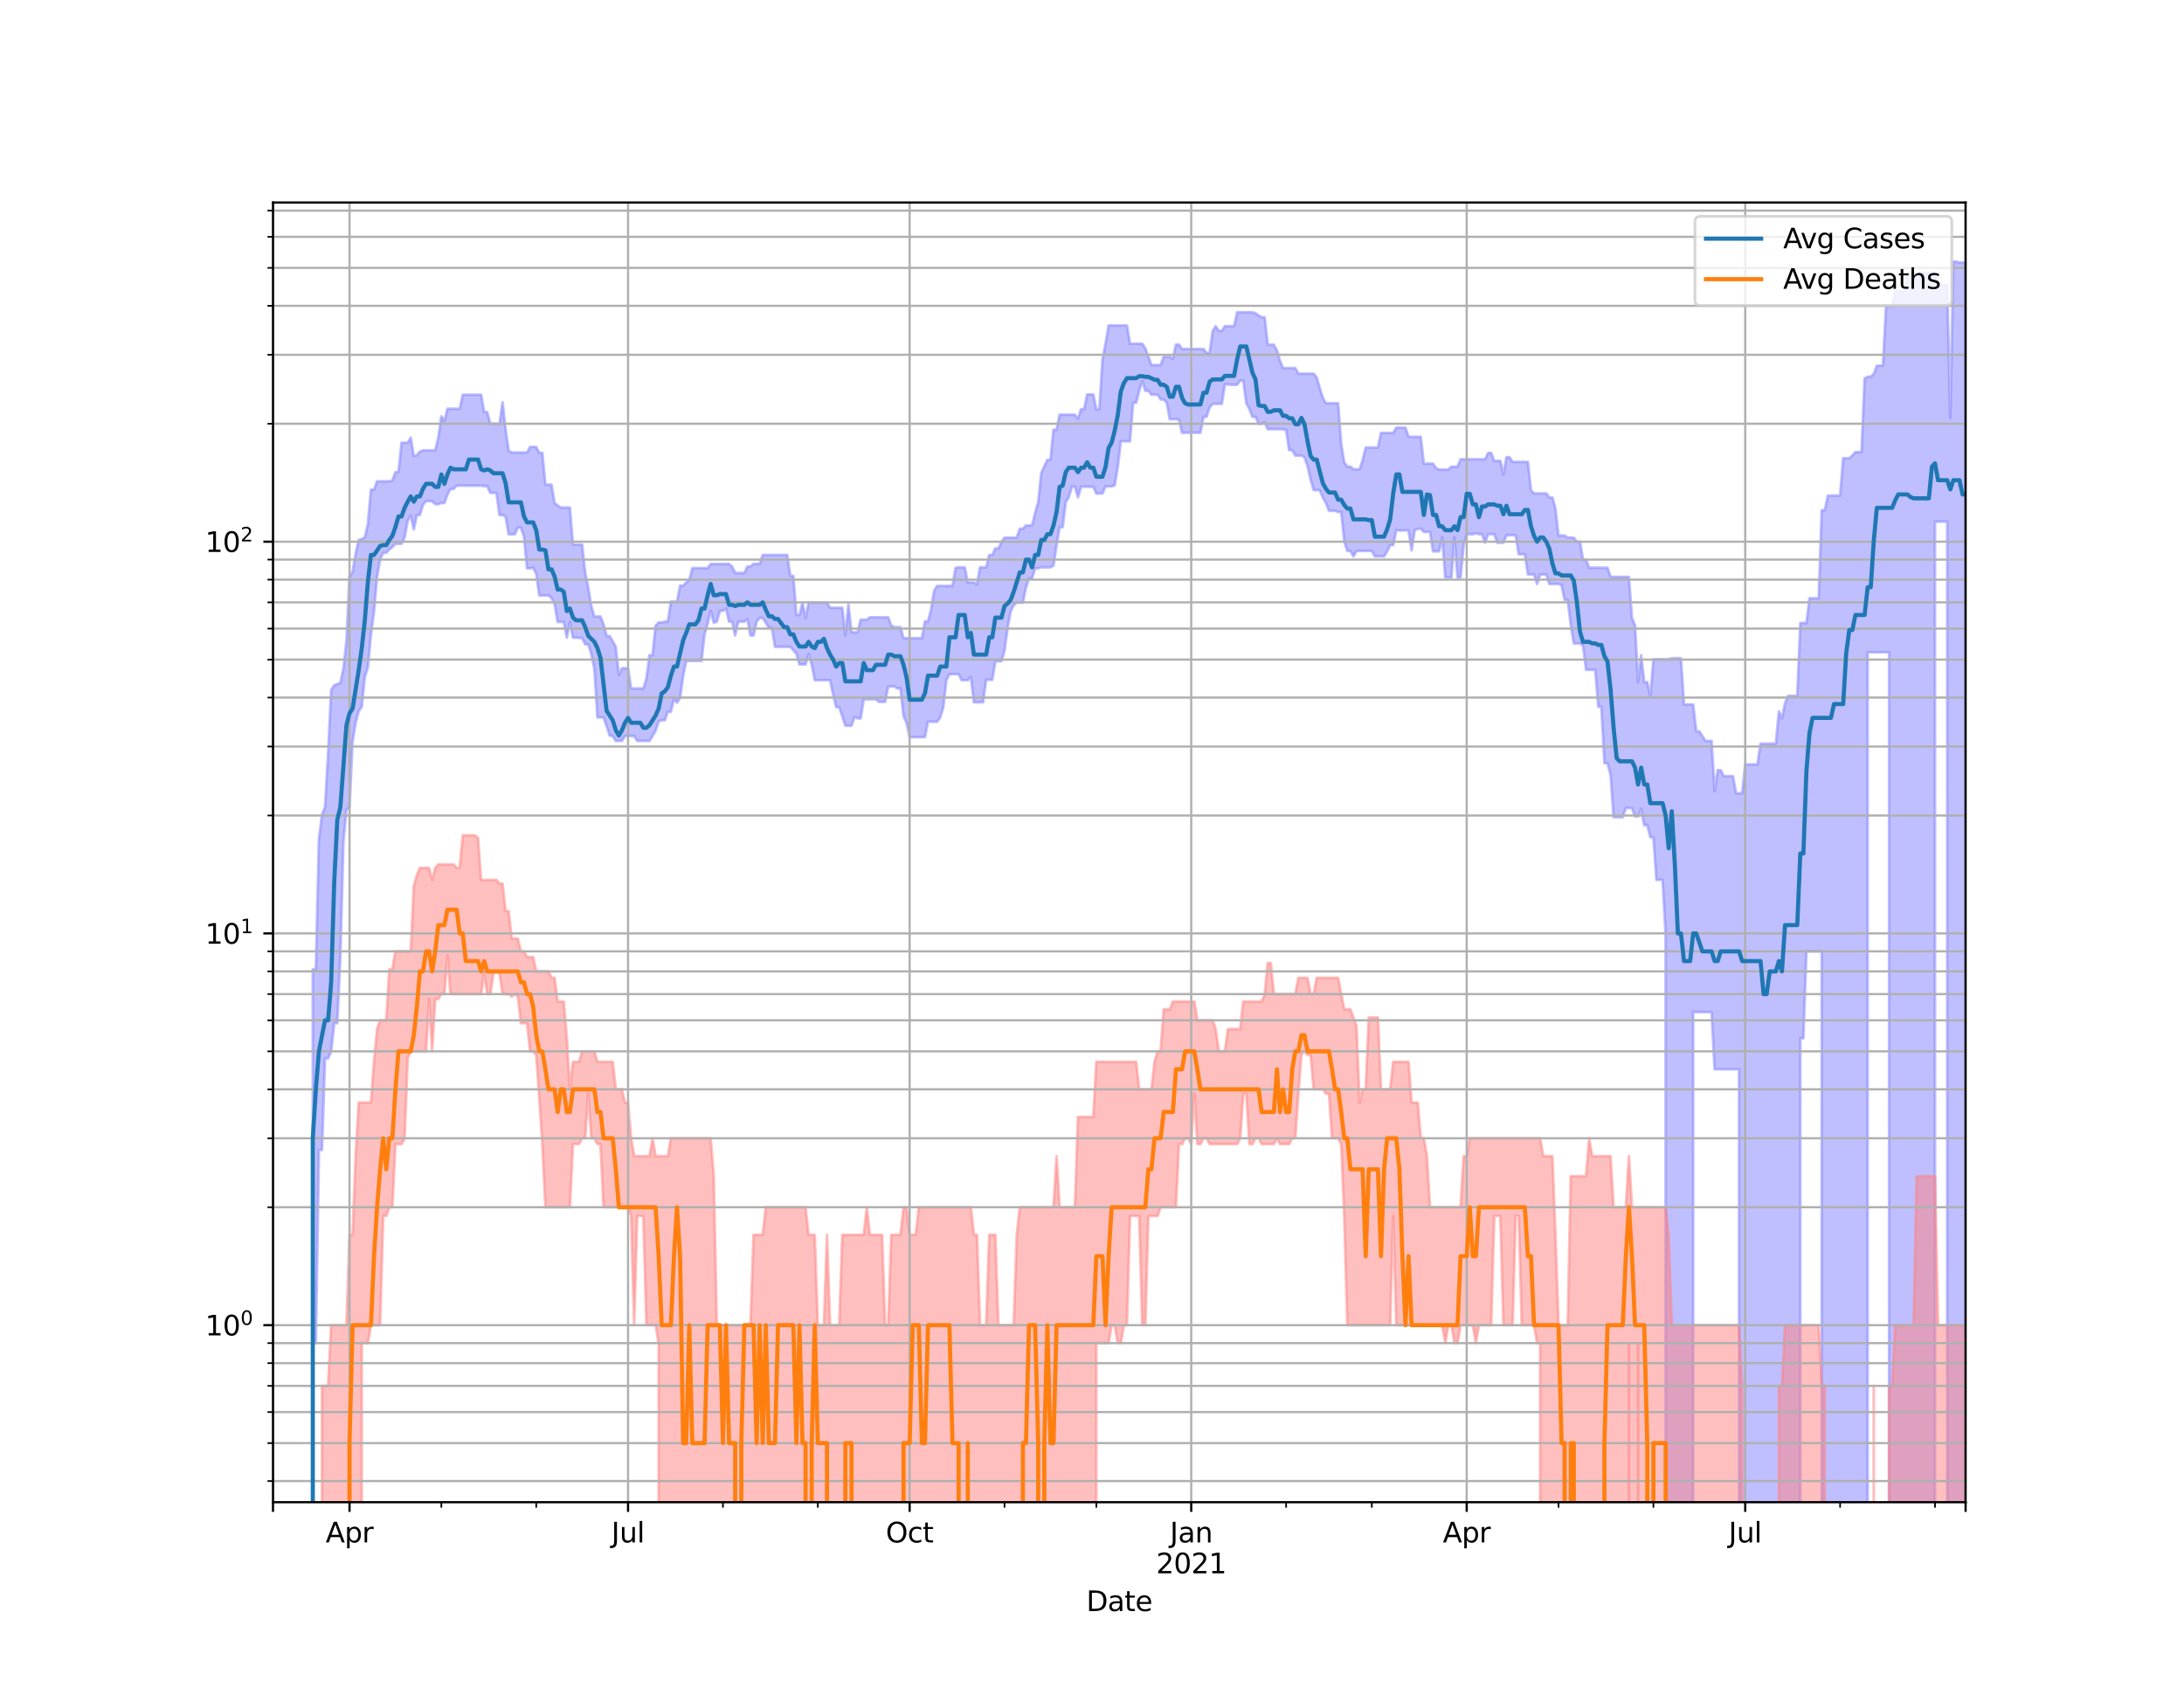 <?xml version="1.0" encoding="utf-8" standalone="no"?>
<!DOCTYPE svg PUBLIC "-//W3C//DTD SVG 1.1//EN"
  "http://www.w3.org/Graphics/SVG/1.1/DTD/svg11.dtd">
<svg height="612pt" version="1.1" viewBox="0 0 792 612" width="792pt" xmlns="http://www.w3.org/2000/svg" xmlns:xlink="http://www.w3.org/1999/xlink">
 <defs>
  <style type="text/css">*{stroke-linecap:butt;stroke-linejoin:round;}</style>
 </defs>
 <g id="figure_1">
  <g id="patch_1">
   <path d="M 0 612 
L 792 612 
L 792 0 
L 0 0 
z
" style="fill:#ffffff;"/>
  </g>
  <g id="axes_1">
   <g id="patch_2">
    <path d="M 99 544.68 
L 712.8 544.68 
L 712.8 73.44 
L 99 73.44 
z
" style="fill:#ffffff;"/>
   </g>
   <g id="PolyCollection_1">
    <path clip-path="url(#p68e2955192)" d="M 99 142525.472 
L 99 142525.472 
L 100.11 142525.472 
L 101.22 142525.472 
L 102.33 142525.472 
L 103.44 142525.472 
L 104.55 142525.472 
L 105.66 142525.472 
L 106.77 142525.472 
L 107.88 142525.472 
L 108.99 142525.472 
L 110.099 142525.472 
L 111.209 142525.472 
L 112.319 142525.472 
L 113.429 351.454 
L 114.539 351.454 
L 115.649 304.286 
L 116.759 295.388 
L 117.869 292.686 
L 118.979 273.415 
L 120.089 250.22 
L 121.199 248.474 
L 122.309 248.045 
L 123.419 247.619 
L 124.529 242.464 
L 125.639 232.51 
L 126.749 209.106 
L 127.859 207.313 
L 128.969 200.821 
L 130.078 195.796 
L 131.188 195.431 
L 132.298 194.887 
L 133.408 189.972 
L 134.518 177.578 
L 135.628 177.578 
L 136.738 174.518 
L 137.848 174.518 
L 138.958 174.518 
L 140.068 174.518 
L 141.178 174.518 
L 142.288 174.259 
L 143.398 171.151 
L 144.508 171.151 
L 145.618 160.528 
L 146.728 160.528 
L 147.838 160.528 
L 148.948 158.694 
L 150.058 165.294 
L 151.167 165.071 
L 152.277 163.749 
L 153.387 163.314 
L 154.497 163.314 
L 155.607 163.314 
L 156.717 163.314 
L 157.827 163.314 
L 158.937 158.694 
L 160.047 150.965 
L 161.157 152.671 
L 162.267 148.221 
L 163.377 148.221 
L 164.487 148.221 
L 165.597 148.221 
L 166.707 148.221 
L 167.817 143.127 
L 168.927 143.127 
L 170.037 143.127 
L 171.146 143.127 
L 172.256 143.127 
L 173.366 143.127 
L 174.476 143.127 
L 175.586 149.419 
L 176.696 149.419 
L 177.806 153.65 
L 178.916 153.65 
L 180.026 153.65 
L 181.136 153.65 
L 182.246 145.893 
L 183.356 155.721 
L 184.466 163.423 
L 185.576 164.077 
L 186.686 164.077 
L 187.796 164.077 
L 188.906 164.077 
L 190.016 164.077 
L 191.125 164.077 
L 192.235 162.064 
L 193.345 162.064 
L 194.455 162.064 
L 195.565 164.223 
L 196.675 164.223 
L 197.785 175.742 
L 198.895 175.742 
L 200.005 175.742 
L 201.115 182.398 
L 202.225 183.29 
L 203.335 184.042 
L 204.445 184.042 
L 205.555 184.042 
L 206.665 184.042 
L 207.775 197.468 
L 208.885 197.468 
L 209.995 197.468 
L 211.105 197.468 
L 212.214 207.756 
L 213.324 213.097 
L 214.434 219.75 
L 215.544 223.557 
L 216.654 223.557 
L 217.764 223.557 
L 218.874 226.399 
L 219.984 230.656 
L 221.094 230.656 
L 222.204 232.51 
L 223.314 234.537 
L 224.424 244.717 
L 225.534 242.334 
L 226.644 242.334 
L 227.754 242.334 
L 228.864 249.633 
L 229.974 249.633 
L 231.084 249.633 
L 232.193 249.633 
L 233.303 249.633 
L 234.413 246.082 
L 235.523 237.587 
L 236.633 237.587 
L 237.743 226.903 
L 238.853 225.701 
L 239.963 225.701 
L 241.073 225.404 
L 242.183 225.404 
L 243.293 218.149 
L 244.403 218.149 
L 245.513 218.149 
L 246.623 212.374 
L 247.733 212.374 
L 248.843 211.187 
L 249.953 210.408 
L 251.063 206.002 
L 252.173 206.002 
L 253.282 206.002 
L 254.392 206.002 
L 255.502 206.002 
L 256.612 206.002 
L 257.722 204.507 
L 258.832 204.507 
L 259.942 204.507 
L 261.052 204.507 
L 262.162 204.507 
L 263.272 204.507 
L 264.382 204.507 
L 265.492 205.428 
L 266.602 207.756 
L 267.712 207.756 
L 268.822 207.756 
L 269.932 207.756 
L 271.042 205.428 
L 272.152 205.428 
L 273.261 204.437 
L 274.371 204.437 
L 275.481 204.437 
L 276.591 201.22 
L 277.701 201.22 
L 278.811 201.22 
L 279.921 201.22 
L 281.031 201.22 
L 282.141 201.22 
L 283.251 201.22 
L 284.361 201.22 
L 285.471 201.22 
L 286.581 208.803 
L 287.691 208.803 
L 288.801 222.985 
L 289.911 222.985 
L 291.021 218.501 
L 292.131 224.135 
L 293.241 218.501 
L 294.35 218.501 
L 295.46 218.501 
L 296.57 218.501 
L 297.68 218.501 
L 298.79 218.501 
L 299.9 218.501 
L 301.01 220.383 
L 302.12 220.383 
L 303.23 220.383 
L 304.34 220.383 
L 305.45 220.383 
L 306.56 230.334 
L 307.67 219.122 
L 308.78 229.274 
L 309.89 229.274 
L 311 229.274 
L 312.11 224.717 
L 313.22 224.717 
L 314.329 224.717 
L 315.439 223.845 
L 316.549 223.845 
L 317.659 223.845 
L 318.769 223.845 
L 319.879 223.845 
L 320.989 223.845 
L 322.099 223.845 
L 323.209 226.802 
L 324.319 227.411 
L 325.429 227.411 
L 326.539 227.411 
L 327.649 231.413 
L 328.759 231.413 
L 329.869 231.413 
L 330.979 231.413 
L 332.089 231.413 
L 333.199 231.413 
L 334.308 231.413 
L 335.418 225.306 
L 336.528 225.306 
L 337.638 221.023 
L 338.748 214.157 
L 339.858 212.454 
L 340.968 212.454 
L 342.078 212.454 
L 343.188 212.454 
L 344.298 212.454 
L 345.408 212.454 
L 346.518 205.93 
L 347.628 205.714 
L 348.738 205.714 
L 349.848 205.714 
L 350.958 211.187 
L 352.068 211.187 
L 353.178 211.187 
L 354.288 211.896 
L 355.397 205.714 
L 356.507 205.714 
L 357.617 205.714 
L 358.727 201.22 
L 359.837 201.22 
L 360.947 198.864 
L 362.057 198.864 
L 363.167 196.534 
L 364.277 194.947 
L 365.387 194.947 
L 366.497 194.947 
L 367.607 194.947 
L 368.717 194.947 
L 369.827 191.72 
L 370.937 191.72 
L 372.047 190.531 
L 373.157 190.531 
L 374.267 190.531 
L 375.376 185.991 
L 376.486 182.055 
L 377.596 171.521 
L 378.706 169.097 
L 379.816 166.726 
L 380.926 166.726 
L 382.036 155.816 
L 383.146 155.816 
L 384.256 150.377 
L 385.366 150.377 
L 386.476 150.377 
L 387.586 150.377 
L 388.696 150.377 
L 389.806 150.377 
L 390.916 151.797 
L 392.026 148.363 
L 393.136 148.363 
L 394.246 143.049 
L 395.356 143.049 
L 396.465 143.049 
L 397.575 148.363 
L 398.685 148.363 
L 399.795 130.432 
L 400.905 124.618 
L 402.015 118.028 
L 403.125 118.028 
L 404.235 118.028 
L 405.345 118.028 
L 406.455 118.028 
L 407.565 118.028 
L 408.675 118.028 
L 409.785 124.618 
L 410.895 124.618 
L 412.005 124.618 
L 413.115 124.618 
L 414.225 124.618 
L 415.335 126.317 
L 416.444 129.362 
L 417.554 132.367 
L 418.664 132.367 
L 419.774 132.367 
L 420.884 132.367 
L 421.994 129.362 
L 423.104 129.362 
L 424.214 129.362 
L 425.324 130.115 
L 426.434 124.946 
L 427.544 124.946 
L 428.654 126.535 
L 429.764 126.535 
L 430.874 126.535 
L 431.984 126.535 
L 433.094 126.535 
L 434.204 126.535 
L 435.314 126.535 
L 436.424 126.535 
L 437.533 127.942 
L 438.643 127.942 
L 439.753 120.069 
L 440.863 118.27 
L 441.973 119.98 
L 443.083 119.98 
L 444.193 118.27 
L 445.303 118.27 
L 446.413 118.27 
L 447.523 118.27 
L 448.633 113.249 
L 449.743 113.249 
L 450.853 113.249 
L 451.963 113.249 
L 453.073 113.249 
L 454.183 113.249 
L 455.293 113.586 
L 456.403 114.364 
L 457.512 115.053 
L 458.622 115.053 
L 459.732 125.004 
L 460.842 125.004 
L 461.952 125.004 
L 463.062 127.074 
L 464.172 130.793 
L 465.282 133.447 
L 466.392 133.447 
L 467.502 133.447 
L 468.612 133.447 
L 469.722 133.447 
L 470.832 135.504 
L 471.942 135.504 
L 473.052 135.504 
L 474.162 135.504 
L 475.272 135.504 
L 476.382 135.504 
L 477.492 136.828 
L 478.601 140.755 
L 479.711 144.203 
L 480.821 146.22 
L 481.931 146.22 
L 483.041 146.22 
L 484.151 146.22 
L 485.261 146.22 
L 486.371 161.013 
L 487.481 167.648 
L 488.591 169.176 
L 489.701 169.176 
L 490.811 170.135 
L 491.921 170.135 
L 493.031 170.135 
L 494.141 166.879 
L 495.251 162.277 
L 496.361 162.277 
L 497.471 162.277 
L 498.58 162.277 
L 499.69 162.277 
L 500.8 156.977 
L 501.91 156.977 
L 503.02 156.977 
L 504.13 156.977 
L 505.24 156.977 
L 506.35 155.086 
L 507.46 155.086 
L 508.57 155.086 
L 509.68 155.086 
L 510.79 158.393 
L 511.9 158.393 
L 513.01 158.393 
L 514.12 158.393 
L 515.23 158.393 
L 516.34 168.114 
L 517.45 168.114 
L 518.559 168.114 
L 519.669 168.114 
L 520.779 169.774 
L 521.889 170.256 
L 522.999 170.256 
L 524.109 170.256 
L 525.219 170.256 
L 526.329 169.216 
L 527.439 169.216 
L 528.549 169.216 
L 529.659 166.536 
L 530.769 166.536 
L 531.879 166.536 
L 532.989 166.536 
L 534.099 166.536 
L 535.209 166.536 
L 536.319 166.536 
L 537.429 166.536 
L 538.539 166.536 
L 539.648 164.223 
L 540.758 164.223 
L 541.868 167.108 
L 542.978 167.108 
L 544.088 167.108 
L 545.198 171.976 
L 546.308 165.78 
L 547.418 165.78 
L 548.528 167.493 
L 549.638 167.493 
L 550.748 167.493 
L 551.858 167.493 
L 552.968 167.493 
L 554.078 167.493 
L 555.188 177.714 
L 556.298 178.911 
L 557.408 178.911 
L 558.518 178.911 
L 559.627 178.911 
L 560.737 178.911 
L 561.847 180.368 
L 562.957 180.368 
L 564.067 184.397 
L 565.177 194.169 
L 566.287 194.169 
L 567.397 194.169 
L 568.507 194.947 
L 569.617 194.947 
L 570.727 194.947 
L 571.837 196.41 
L 572.947 196.41 
L 574.057 202.91 
L 575.167 202.91 
L 576.277 205.858 
L 577.387 205.858 
L 578.497 205.858 
L 579.607 205.858 
L 580.716 205.858 
L 581.826 205.858 
L 582.936 205.858 
L 584.046 209.181 
L 585.156 209.181 
L 586.266 209.181 
L 587.376 209.181 
L 588.486 209.181 
L 589.596 209.181 
L 590.706 209.181 
L 591.816 224.135 
L 592.926 226.802 
L 594.036 247.337 
L 595.146 237.587 
L 596.256 247.337 
L 597.366 247.337 
L 598.476 252.782 
L 599.586 239.047 
L 600.695 239.047 
L 601.805 239.047 
L 602.915 239.047 
L 604.025 239.047 
L 605.135 239.047 
L 606.245 238.679 
L 607.355 238.679 
L 608.465 238.679 
L 609.575 238.679 
L 610.685 255.454 
L 611.795 255.454 
L 612.905 255.454 
L 614.015 255.454 
L 615.125 265.178 
L 616.235 265.178 
L 617.345 266.894 
L 618.455 268.66 
L 619.565 268.66 
L 620.675 268.66 
L 621.784 286.806 
L 622.894 279.274 
L 624.004 279.274 
L 625.114 281.438 
L 626.224 281.438 
L 627.334 281.438 
L 628.444 281.438 
L 629.554 287.612 
L 630.664 287.612 
L 631.774 287.612 
L 632.884 277.182 
L 633.994 277.182 
L 635.104 277.182 
L 636.214 277.182 
L 637.324 277.182 
L 638.434 269.663 
L 639.544 269.663 
L 640.654 269.663 
L 641.763 269.663 
L 642.873 269.663 
L 643.983 269.663 
L 645.093 257.912 
L 646.203 260.472 
L 647.313 254.974 
L 648.423 252.322 
L 649.533 252.322 
L 650.643 252.322 
L 651.753 252.322 
L 652.863 225.9 
L 653.973 225.9 
L 655.083 225.9 
L 656.193 216.933 
L 657.303 216.933 
L 658.413 216.933 
L 659.523 216.933 
L 660.633 185.009 
L 661.742 185.009 
L 662.852 179.705 
L 663.962 179.705 
L 665.072 179.705 
L 666.182 179.705 
L 667.292 179.705 
L 668.402 166.157 
L 669.512 166.157 
L 670.622 166.157 
L 671.732 165.145 
L 672.842 163.931 
L 673.952 163.931 
L 675.062 163.931 
L 676.172 137.229 
L 677.282 136.594 
L 678.392 136.594 
L 679.502 135.55 
L 680.612 132.586 
L 681.722 132.586 
L 682.831 132.586 
L 683.941 111.045 
L 685.051 111.045 
L 686.161 111.045 
L 687.271 105.589 
L 688.381 105.589 
L 689.491 105.589 
L 690.601 105.589 
L 691.711 99.017 
L 692.821 99.017 
L 693.931 99.017 
L 695.041 99.017 
L 696.151 99.017 
L 697.261 99.017 
L 698.371 99.017 
L 699.481 99.017 
L 700.591 99.017 
L 701.701 99.017 
L 702.81 103.324 
L 703.92 103.324 
L 705.03 103.324 
L 706.14 103.324 
L 707.25 151.528 
L 708.36 94.86 
L 709.47 94.86 
L 710.58 95.218 
L 711.69 95.218 
L 712.8 95.218 
L 712.8 142525.472 
L 712.8 142525.472 
L 711.69 142525.472 
L 710.58 142525.472 
L 709.47 142525.472 
L 708.36 142525.472 
L 707.25 142525.472 
L 706.14 189.144 
L 705.03 189.144 
L 703.92 189.144 
L 702.81 189.144 
L 701.701 189.144 
L 700.591 142525.472 
L 699.481 142525.472 
L 698.371 142525.472 
L 697.261 142525.472 
L 696.151 142525.472 
L 695.041 142525.472 
L 693.931 142525.472 
L 692.821 142525.472 
L 691.711 142525.472 
L 690.601 142525.472 
L 689.491 142525.472 
L 688.381 142525.472 
L 687.271 142525.472 
L 686.161 142525.472 
L 685.051 236.514 
L 683.941 236.514 
L 682.831 236.514 
L 681.722 236.514 
L 680.612 236.514 
L 679.502 236.514 
L 678.392 236.514 
L 677.282 236.514 
L 676.172 142525.472 
L 675.062 142525.472 
L 673.952 142525.472 
L 672.842 142525.472 
L 671.732 142525.472 
L 670.622 142525.472 
L 669.512 142525.472 
L 668.402 142525.472 
L 667.292 142525.472 
L 666.182 142525.472 
L 665.072 142525.472 
L 663.962 142525.472 
L 662.852 142525.472 
L 661.742 142525.472 
L 660.633 344.955 
L 659.523 344.955 
L 658.413 344.955 
L 657.303 344.955 
L 656.193 344.955 
L 655.083 344.955 
L 653.973 376.467 
L 652.863 376.467 
L 651.753 142525.472 
L 650.643 142525.472 
L 649.533 142525.472 
L 648.423 142525.472 
L 647.313 142525.472 
L 646.203 142525.472 
L 645.093 142525.472 
L 643.983 142525.472 
L 642.873 142525.472 
L 641.763 142525.472 
L 640.654 142525.472 
L 639.544 142525.472 
L 638.434 142525.472 
L 637.324 142525.472 
L 636.214 142525.472 
L 635.104 142525.472 
L 633.994 142525.472 
L 632.884 142525.472 
L 631.774 142525.472 
L 630.664 387.715 
L 629.554 387.715 
L 628.444 387.715 
L 627.334 387.715 
L 626.224 387.715 
L 625.114 387.715 
L 624.004 387.715 
L 622.894 387.715 
L 621.784 387.715 
L 620.675 366.958 
L 619.565 366.958 
L 618.455 366.958 
L 617.345 366.958 
L 616.235 366.958 
L 615.125 366.958 
L 614.015 366.958 
L 612.905 142525.472 
L 611.795 142525.472 
L 610.685 142525.472 
L 609.575 142525.472 
L 608.465 142525.472 
L 607.355 142525.472 
L 606.245 142525.472 
L 605.135 142525.472 
L 604.025 339.075 
L 602.915 319.035 
L 601.805 319.035 
L 600.695 319.035 
L 599.586 303.581 
L 598.476 303.581 
L 597.366 299.185 
L 596.256 299.185 
L 595.146 293.276 
L 594.036 296.005 
L 592.926 296.005 
L 591.816 292.98 
L 590.706 292.98 
L 589.596 292.98 
L 588.486 296.315 
L 587.376 296.315 
L 586.266 296.315 
L 585.156 296.315 
L 584.046 280.951 
L 582.936 276.727 
L 581.826 276.727 
L 580.716 256.262 
L 579.607 256.262 
L 578.497 242.856 
L 577.387 242.856 
L 576.277 242.856 
L 575.167 242.856 
L 574.057 234.081 
L 572.947 233.29 
L 571.837 233.29 
L 570.727 233.29 
L 569.617 226.6 
L 568.507 217.538 
L 567.397 217.538 
L 566.287 212.214 
L 565.177 211.738 
L 564.067 211.738 
L 562.957 211.738 
L 561.847 211.738 
L 560.737 208.278 
L 559.627 208.278 
L 558.518 208.278 
L 557.408 211.738 
L 556.298 208.278 
L 555.188 208.278 
L 554.078 208.278 
L 552.968 200.953 
L 551.858 200.953 
L 550.748 200.953 
L 549.638 194.05 
L 548.528 194.05 
L 547.418 194.05 
L 546.308 194.05 
L 545.198 196.782 
L 544.088 196.782 
L 542.978 196.782 
L 541.868 193.695 
L 540.758 193.695 
L 539.648 193.695 
L 538.539 196.782 
L 537.429 193.695 
L 536.319 193.695 
L 535.209 193.4 
L 534.099 193.695 
L 532.989 193.695 
L 531.879 193.695 
L 530.769 197.594 
L 529.659 209.41 
L 528.549 209.41 
L 527.439 194.827 
L 526.329 209.41 
L 525.219 209.41 
L 524.109 209.41 
L 522.999 194.827 
L 521.889 199.9 
L 520.779 199.9 
L 519.669 199.9 
L 518.559 192.874 
L 517.45 192.874 
L 516.34 192.874 
L 515.23 191.72 
L 514.12 191.72 
L 513.01 192.352 
L 511.9 199.575 
L 510.79 192.352 
L 509.68 192.352 
L 508.57 192.352 
L 507.46 192.352 
L 506.35 192.179 
L 505.24 197.657 
L 504.13 197.657 
L 503.02 199.965 
L 501.91 201.756 
L 500.8 201.756 
L 499.69 201.756 
L 498.58 201.756 
L 497.471 199.77 
L 496.361 199.77 
L 495.251 199.77 
L 494.141 199.77 
L 493.031 199.77 
L 491.921 199.77 
L 490.811 201.756 
L 489.701 199.77 
L 488.591 199.77 
L 487.481 196.349 
L 486.371 185.679 
L 485.261 185.679 
L 484.151 185.214 
L 483.041 185.214 
L 481.931 185.214 
L 480.821 182.349 
L 479.711 180.415 
L 478.601 177.714 
L 477.492 177.714 
L 476.382 177.714 
L 475.272 173.873 
L 474.162 169.057 
L 473.052 165.78 
L 471.942 165.182 
L 470.832 165.182 
L 469.722 165.182 
L 468.612 163.206 
L 467.502 163.206 
L 466.392 155.944 
L 465.282 155.625 
L 464.172 155.625 
L 463.062 155.625 
L 461.952 155.625 
L 460.842 155.625 
L 459.732 155.625 
L 458.622 153.098 
L 457.512 153.65 
L 456.403 153.65 
L 455.293 151.142 
L 454.183 151.142 
L 453.073 148.278 
L 451.963 146.275 
L 450.853 137.99 
L 449.743 137.99 
L 448.633 139.516 
L 447.523 139.516 
L 446.413 139.516 
L 445.303 139.393 
L 444.193 139.393 
L 443.083 146.439 
L 441.973 146.439 
L 440.863 146.439 
L 439.753 146.439 
L 438.643 147.771 
L 437.533 151.142 
L 436.424 151.142 
L 435.314 156.912 
L 434.204 156.912 
L 433.094 156.912 
L 431.984 156.912 
L 430.874 156.912 
L 429.764 156.912 
L 428.654 156.912 
L 427.544 152.127 
L 426.434 152.007 
L 425.324 152.007 
L 424.214 152.007 
L 423.104 146.056 
L 421.994 144.841 
L 420.884 144.841 
L 419.774 143.101 
L 418.664 143.101 
L 417.554 143.101 
L 416.444 141.713 
L 415.335 141.713 
L 414.225 138.061 
L 413.115 141.713 
L 412.005 146.056 
L 410.895 146.056 
L 409.785 160.013 
L 408.675 160.013 
L 407.565 160.013 
L 406.455 160.013 
L 405.345 169.255 
L 404.235 175.963 
L 403.125 176.363 
L 402.015 176.363 
L 400.905 176.363 
L 399.795 178.957 
L 398.685 178.957 
L 397.575 178.957 
L 396.465 176.496 
L 395.356 176.496 
L 394.246 176.496 
L 393.136 176.496 
L 392.026 176.496 
L 390.916 180.32 
L 389.806 176.496 
L 388.696 176.496 
L 387.586 180.32 
L 386.476 182.055 
L 385.366 191.151 
L 384.256 191.151 
L 383.146 197.783 
L 382.036 205.072 
L 380.926 205.714 
L 379.816 205.714 
L 378.706 205.714 
L 377.596 205.714 
L 376.486 206.074 
L 375.376 206.074 
L 374.267 209.715 
L 373.157 209.715 
L 372.047 213.097 
L 370.937 218.501 
L 369.827 218.501 
L 368.717 218.501 
L 367.607 219.48 
L 366.497 221.67 
L 365.387 227.717 
L 364.277 235.926 
L 363.167 239.79 
L 362.057 239.79 
L 360.947 239.79 
L 359.837 246.498 
L 358.727 246.498 
L 357.617 246.498 
L 356.507 254.656 
L 355.397 254.656 
L 354.288 254.656 
L 353.178 254.656 
L 352.068 245.396 
L 350.958 246.637 
L 349.848 246.637 
L 348.738 246.637 
L 347.628 244.448 
L 346.518 244.448 
L 345.408 244.448 
L 344.298 244.448 
L 343.188 246.637 
L 342.078 256.425 
L 340.968 260.125 
L 339.858 261.704 
L 338.748 261.704 
L 337.638 261.704 
L 336.528 261.704 
L 335.418 267.282 
L 334.308 267.282 
L 333.199 267.282 
L 332.089 267.282 
L 330.979 267.282 
L 329.869 267.282 
L 328.759 262.24 
L 327.649 259.607 
L 326.539 249.633 
L 325.429 249.633 
L 324.319 248.906 
L 323.209 248.906 
L 322.099 248.906 
L 320.989 254.497 
L 319.879 254.497 
L 318.769 254.497 
L 317.659 253.556 
L 316.549 253.556 
L 315.439 253.556 
L 314.329 253.556 
L 313.22 253.556 
L 312.11 260.472 
L 311 260.472 
L 309.89 259.951 
L 308.78 263.143 
L 307.67 263.143 
L 306.56 263.143 
L 305.45 259.779 
L 304.34 256.425 
L 303.23 256.425 
L 302.12 251.865 
L 301.01 246.637 
L 299.9 246.637 
L 298.79 246.637 
L 297.68 246.637 
L 296.57 246.637 
L 295.46 246.637 
L 294.35 240.922 
L 293.241 237.107 
L 292.131 240.922 
L 291.021 240.922 
L 289.911 240.922 
L 288.801 237.107 
L 287.691 235.692 
L 286.581 234.537 
L 285.471 234.537 
L 284.361 234.537 
L 283.251 234.537 
L 282.141 234.537 
L 281.031 234.537 
L 279.921 227.615 
L 278.811 227.615 
L 277.701 225.801 
L 276.591 224.038 
L 275.481 224.038 
L 274.371 225.404 
L 273.261 230.441 
L 272.152 230.441 
L 271.042 224.522 
L 269.932 225.404 
L 268.822 225.404 
L 267.712 225.404 
L 266.602 230.441 
L 265.492 225.404 
L 264.382 225.404 
L 263.272 220.657 
L 262.162 221.485 
L 261.052 221.485 
L 259.942 225.404 
L 258.832 225.801 
L 257.722 221.485 
L 256.612 226.199 
L 255.502 229.908 
L 254.392 239.666 
L 253.282 239.666 
L 252.173 239.666 
L 251.063 239.666 
L 249.953 239.666 
L 248.843 239.666 
L 247.733 245.124 
L 246.623 253.09 
L 245.513 254.815 
L 244.403 253.4 
L 243.293 258.079 
L 242.183 258.079 
L 241.073 261.173 
L 239.963 261.173 
L 238.853 261.527 
L 237.743 264.99 
L 236.633 266.894 
L 235.523 268.66 
L 234.413 268.66 
L 233.303 268.66 
L 232.193 268.66 
L 231.084 268.66 
L 229.974 266.894 
L 228.864 266.894 
L 227.754 266.701 
L 226.644 266.894 
L 225.534 268.66 
L 224.424 268.66 
L 223.314 268.66 
L 222.204 266.894 
L 221.094 266.701 
L 219.984 263.325 
L 218.874 260.125 
L 217.764 260.125 
L 216.654 260.125 
L 215.544 242.595 
L 214.434 237.107 
L 213.324 233.628 
L 212.214 233.628 
L 211.105 231.304 
L 209.995 231.304 
L 208.885 231.195 
L 207.775 231.195 
L 206.665 225.503 
L 205.555 231.195 
L 204.445 225.503 
L 203.335 225.503 
L 202.225 225.503 
L 201.115 219.033 
L 200.005 216.847 
L 198.895 215.909 
L 197.785 215.909 
L 196.675 215.909 
L 195.565 215.909 
L 194.455 207.979 
L 193.345 205.858 
L 192.235 206.074 
L 191.125 206.074 
L 190.016 194.527 
L 188.906 191.321 
L 187.796 191.321 
L 186.686 193.754 
L 185.576 193.754 
L 184.466 193.754 
L 183.356 187.361 
L 182.246 186.725 
L 181.136 186.725 
L 180.026 178.725 
L 178.916 178.725 
L 177.806 178.725 
L 176.696 176.274 
L 175.586 176.274 
L 174.476 176.096 
L 173.366 176.096 
L 172.256 176.096 
L 171.146 176.096 
L 170.037 176.096 
L 168.927 176.096 
L 167.817 176.096 
L 166.707 176.096 
L 165.597 176.096 
L 164.487 177.306 
L 163.377 177.306 
L 162.267 179.377 
L 161.157 182.398 
L 160.047 182.398 
L 158.937 182.842 
L 157.827 182.842 
L 156.717 181.714 
L 155.607 181.714 
L 154.497 181.714 
L 153.387 183.041 
L 152.277 186.725 
L 151.167 186.725 
L 150.058 191.949 
L 148.948 186.989 
L 147.838 188.925 
L 146.728 194.827 
L 145.618 197.155 
L 144.508 197.155 
L 143.398 197.155 
L 142.288 198.353 
L 141.178 199.251 
L 140.068 200.425 
L 138.958 200.425 
L 137.848 202.773 
L 136.738 209.106 
L 135.628 221.856 
L 134.518 230.121 
L 133.408 241.946 
L 132.298 245.396 
L 131.188 256.262 
L 130.078 257.912 
L 128.969 262.061 
L 127.859 268.859 
L 126.749 292.686 
L 125.639 293.573 
L 124.529 305.359 
L 123.419 347.046 
L 122.309 371.005 
L 121.199 371.005 
L 120.089 381.215 
L 118.979 383.733 
L 117.869 383.733 
L 116.759 416.984 
L 115.649 416.984 
L 114.539 487 
L 113.429 487 
L 112.319 142525.472 
L 111.209 142525.472 
L 110.099 142525.472 
L 108.99 142525.472 
L 107.88 142525.472 
L 106.77 142525.472 
L 105.66 142525.472 
L 104.55 142525.472 
L 103.44 142525.472 
L 102.33 142525.472 
L 101.22 142525.472 
L 100.11 142525.472 
L 99 142525.472 
z
" style="fill:#8080ff;fill-opacity:0.5;stroke:#8080ff;stroke-opacity:0.5;"/>
   </g>
   <g id="PolyCollection_2">
    <path clip-path="url(#p68e2955192)" d="M 99 142525.472 
L 99 142525.472 
L 100.11 142525.472 
L 101.22 142525.472 
L 102.33 142525.472 
L 103.44 142525.472 
L 104.55 142525.472 
L 105.66 142525.472 
L 106.77 142525.472 
L 107.88 142525.472 
L 108.99 142525.472 
L 110.099 142525.472 
L 111.209 142525.472 
L 112.319 142525.472 
L 113.429 142525.472 
L 114.539 142525.472 
L 115.649 142525.472 
L 116.759 502.503 
L 117.869 502.503 
L 118.979 502.503 
L 120.089 480.5 
L 121.199 480.5 
L 122.309 480.5 
L 123.419 480.5 
L 124.529 480.5 
L 125.639 480.5 
L 126.749 447.766 
L 127.859 447.766 
L 128.969 419.227 
L 130.078 399.79 
L 131.188 399.79 
L 132.298 399.79 
L 133.408 399.79 
L 134.518 399.79 
L 135.628 385.032 
L 136.738 373.132 
L 137.848 369.968 
L 138.958 369.968 
L 140.068 369.968 
L 141.178 351.454 
L 142.288 351.454 
L 143.398 344.955 
L 144.508 344.955 
L 145.618 344.955 
L 146.728 344.955 
L 147.838 344.955 
L 148.948 344.955 
L 150.058 321.328 
L 151.167 317.259 
L 152.277 314.689 
L 153.387 314.689 
L 154.497 314.689 
L 155.607 314.689 
L 156.717 319.035 
L 157.827 314.689 
L 158.937 313.442 
L 160.047 313.442 
L 161.157 313.442 
L 162.267 313.442 
L 163.377 313.442 
L 164.487 313.442 
L 165.597 314.689 
L 166.707 314.689 
L 167.817 302.884 
L 168.927 302.884 
L 170.037 302.884 
L 171.146 302.884 
L 172.256 302.884 
L 173.366 303.933 
L 174.476 319.035 
L 175.586 319.035 
L 176.696 319.035 
L 177.806 319.035 
L 178.916 319.035 
L 180.026 319.035 
L 181.136 320.401 
L 182.246 320.401 
L 183.356 330.372 
L 184.466 330.372 
L 185.576 340.334 
L 186.686 340.334 
L 187.796 340.334 
L 188.906 344.955 
L 190.016 344.955 
L 191.125 347.046 
L 192.235 347.046 
L 193.345 347.046 
L 194.455 352.221 
L 195.565 352.221 
L 196.675 352.221 
L 197.785 352.221 
L 198.895 352.221 
L 200.005 354.579 
L 201.115 354.579 
L 202.225 363.16 
L 203.335 363.16 
L 204.445 363.16 
L 205.555 376.467 
L 206.665 394.981 
L 207.775 385.032 
L 208.885 385.032 
L 209.995 385.032 
L 211.105 381.215 
L 212.214 381.215 
L 213.324 381.215 
L 214.434 381.215 
L 215.544 381.215 
L 216.654 385.032 
L 217.764 385.032 
L 218.874 385.032 
L 219.984 385.032 
L 221.094 385.032 
L 222.204 385.032 
L 223.314 394.981 
L 224.424 394.981 
L 225.534 394.981 
L 226.644 399.79 
L 227.754 399.79 
L 228.864 412.728 
L 229.974 419.227 
L 231.084 419.227 
L 232.193 419.227 
L 233.303 419.227 
L 234.413 419.227 
L 235.523 419.227 
L 236.633 412.728 
L 237.743 419.227 
L 238.853 419.227 
L 239.963 419.227 
L 241.073 419.227 
L 242.183 419.227 
L 243.293 412.728 
L 244.403 412.728 
L 245.513 412.728 
L 246.623 412.728 
L 247.733 412.728 
L 248.843 412.728 
L 249.953 412.728 
L 251.063 412.728 
L 252.173 412.728 
L 253.282 412.728 
L 254.392 412.728 
L 255.502 412.728 
L 256.612 412.728 
L 257.722 412.728 
L 258.832 426.493 
L 259.942 480.5 
L 261.052 480.5 
L 262.162 480.5 
L 263.272 480.5 
L 264.382 480.5 
L 265.492 480.5 
L 266.602 480.5 
L 267.712 480.5 
L 268.822 480.5 
L 269.932 480.5 
L 271.042 480.5 
L 272.152 480.5 
L 273.261 447.766 
L 274.371 447.766 
L 275.481 447.766 
L 276.591 447.766 
L 277.701 437.74 
L 278.811 437.74 
L 279.921 437.74 
L 281.031 437.74 
L 282.141 437.74 
L 283.251 437.74 
L 284.361 437.74 
L 285.471 437.74 
L 286.581 437.74 
L 287.691 437.74 
L 288.801 437.74 
L 289.911 437.74 
L 291.021 437.74 
L 292.131 437.74 
L 293.241 447.766 
L 294.35 447.766 
L 295.46 447.766 
L 296.57 480.5 
L 297.68 480.5 
L 298.79 480.5 
L 299.9 447.766 
L 301.01 480.5 
L 302.12 480.5 
L 303.23 480.5 
L 304.34 480.5 
L 305.45 447.766 
L 306.56 447.766 
L 307.67 447.766 
L 308.78 447.766 
L 309.89 447.766 
L 311 447.766 
L 312.11 447.766 
L 313.22 447.766 
L 314.329 437.74 
L 315.439 447.766 
L 316.549 447.766 
L 317.659 447.766 
L 318.769 447.766 
L 319.879 447.766 
L 320.989 480.5 
L 322.099 480.5 
L 323.209 447.766 
L 324.319 447.766 
L 325.429 447.766 
L 326.539 447.766 
L 327.649 437.74 
L 328.759 437.74 
L 329.869 447.766 
L 330.979 447.766 
L 332.089 447.766 
L 333.199 437.74 
L 334.308 437.74 
L 335.418 437.74 
L 336.528 437.74 
L 337.638 437.74 
L 338.748 437.74 
L 339.858 437.74 
L 340.968 437.74 
L 342.078 437.74 
L 343.188 437.74 
L 344.298 437.74 
L 345.408 437.74 
L 346.518 437.74 
L 347.628 437.74 
L 348.738 437.74 
L 349.848 437.74 
L 350.958 437.74 
L 352.068 437.74 
L 353.178 447.766 
L 354.288 447.766 
L 355.397 480.5 
L 356.507 480.5 
L 357.617 480.5 
L 358.727 447.766 
L 359.837 447.766 
L 360.947 447.766 
L 362.057 480.5 
L 363.167 480.5 
L 364.277 480.5 
L 365.387 480.5 
L 366.497 480.5 
L 367.607 480.5 
L 368.717 447.766 
L 369.827 437.74 
L 370.937 437.74 
L 372.047 437.74 
L 373.157 437.74 
L 374.267 437.74 
L 375.376 437.74 
L 376.486 437.74 
L 377.596 437.74 
L 378.706 437.74 
L 379.816 437.74 
L 380.926 437.74 
L 382.036 437.74 
L 383.146 419.227 
L 384.256 437.74 
L 385.366 437.74 
L 386.476 437.74 
L 387.586 437.74 
L 388.696 437.74 
L 389.806 437.74 
L 390.916 405.006 
L 392.026 405.006 
L 393.136 405.006 
L 394.246 405.006 
L 395.356 405.006 
L 396.465 405.006 
L 397.575 385.032 
L 398.685 385.032 
L 399.795 385.032 
L 400.905 385.032 
L 402.015 385.032 
L 403.125 385.032 
L 404.235 385.032 
L 405.345 385.032 
L 406.455 385.032 
L 407.565 385.032 
L 408.675 385.032 
L 409.785 385.032 
L 410.895 385.032 
L 412.005 385.032 
L 413.115 394.981 
L 414.225 394.981 
L 415.335 394.981 
L 416.444 394.981 
L 417.554 394.981 
L 418.664 385.032 
L 419.774 381.215 
L 420.884 381.215 
L 421.994 365.986 
L 423.104 365.986 
L 424.214 365.986 
L 425.324 363.16 
L 426.434 363.16 
L 427.544 363.16 
L 428.654 363.16 
L 429.764 363.16 
L 430.874 363.16 
L 431.984 363.16 
L 433.094 363.16 
L 434.204 369.968 
L 435.314 369.968 
L 436.424 369.968 
L 437.533 369.968 
L 438.643 369.968 
L 439.753 369.968 
L 440.863 373.132 
L 441.973 381.215 
L 443.083 381.215 
L 444.193 381.215 
L 445.303 373.132 
L 446.413 373.132 
L 447.523 373.132 
L 448.633 373.132 
L 449.743 373.132 
L 450.853 363.16 
L 451.963 363.16 
L 453.073 363.16 
L 454.183 363.16 
L 455.293 363.16 
L 456.403 363.16 
L 457.512 363.16 
L 458.622 360.458 
L 459.732 349.211 
L 460.842 349.211 
L 461.952 360.458 
L 463.062 360.458 
L 464.172 360.458 
L 465.282 360.458 
L 466.392 360.458 
L 467.502 360.458 
L 468.612 360.458 
L 469.722 360.458 
L 470.832 354.579 
L 471.942 354.579 
L 473.052 354.579 
L 474.162 354.579 
L 475.272 360.458 
L 476.382 360.458 
L 477.492 354.579 
L 478.601 354.579 
L 479.711 354.579 
L 480.821 354.579 
L 481.931 354.579 
L 483.041 354.579 
L 484.151 354.579 
L 485.261 354.579 
L 486.371 360.458 
L 487.481 365.986 
L 488.591 365.986 
L 489.701 365.986 
L 490.811 368.948 
L 491.921 372.059 
L 493.031 399.79 
L 494.141 394.981 
L 495.251 394.981 
L 496.361 368.948 
L 497.471 368.948 
L 498.58 368.948 
L 499.69 368.948 
L 500.8 394.981 
L 501.91 394.981 
L 503.02 394.981 
L 504.13 394.981 
L 505.24 385.032 
L 506.35 385.032 
L 507.46 385.032 
L 508.57 385.032 
L 509.68 385.032 
L 510.79 385.032 
L 511.9 399.79 
L 513.01 399.79 
L 514.12 399.79 
L 515.23 412.728 
L 516.34 412.728 
L 517.45 419.227 
L 518.559 437.74 
L 519.669 437.74 
L 520.779 437.74 
L 521.889 437.74 
L 522.999 437.74 
L 524.109 437.74 
L 525.219 437.74 
L 526.329 437.74 
L 527.439 437.74 
L 528.549 437.74 
L 529.659 437.74 
L 530.769 419.227 
L 531.879 419.227 
L 532.989 412.728 
L 534.099 412.728 
L 535.209 412.728 
L 536.319 412.728 
L 537.429 412.728 
L 538.539 412.728 
L 539.648 412.728 
L 540.758 412.728 
L 541.868 412.728 
L 542.978 412.728 
L 544.088 412.728 
L 545.198 412.728 
L 546.308 412.728 
L 547.418 412.728 
L 548.528 412.728 
L 549.638 412.728 
L 550.748 412.728 
L 551.858 412.728 
L 552.968 412.728 
L 554.078 412.728 
L 555.188 412.728 
L 556.298 412.728 
L 557.408 412.728 
L 558.518 412.728 
L 559.627 419.227 
L 560.737 419.227 
L 561.847 419.227 
L 562.957 419.227 
L 564.067 447.766 
L 565.177 480.5 
L 566.287 480.5 
L 567.397 480.5 
L 568.507 480.5 
L 569.617 426.493 
L 570.727 426.493 
L 571.837 426.493 
L 572.947 426.493 
L 574.057 426.493 
L 575.167 426.493 
L 576.277 412.728 
L 577.387 419.227 
L 578.497 419.227 
L 579.607 419.227 
L 580.716 419.227 
L 581.826 419.227 
L 582.936 419.227 
L 584.046 419.227 
L 585.156 437.74 
L 586.266 437.74 
L 587.376 437.74 
L 588.486 437.74 
L 589.596 437.74 
L 590.706 419.227 
L 591.816 437.74 
L 592.926 437.74 
L 594.036 437.74 
L 595.146 437.74 
L 596.256 437.74 
L 597.366 437.74 
L 598.476 437.74 
L 599.586 437.74 
L 600.695 437.74 
L 601.805 437.74 
L 602.915 437.74 
L 604.025 437.74 
L 605.135 447.766 
L 606.245 480.5 
L 607.355 480.5 
L 608.465 480.5 
L 609.575 480.5 
L 610.685 480.5 
L 611.795 480.5 
L 612.905 480.5 
L 614.015 480.5 
L 615.125 480.5 
L 616.235 480.5 
L 617.345 480.5 
L 618.455 480.5 
L 619.565 480.5 
L 620.675 480.5 
L 621.784 480.5 
L 622.894 480.5 
L 624.004 480.5 
L 625.114 480.5 
L 626.224 480.5 
L 627.334 480.5 
L 628.444 480.5 
L 629.554 480.5 
L 630.664 480.5 
L 631.774 502.503 
L 632.884 142525.472 
L 633.994 142525.472 
L 635.104 142525.472 
L 636.214 142525.472 
L 637.324 142525.472 
L 638.434 142525.472 
L 639.544 142525.472 
L 640.654 142525.472 
L 641.763 142525.472 
L 642.873 142525.472 
L 643.983 142525.472 
L 645.093 502.503 
L 646.203 502.503 
L 647.313 480.5 
L 648.423 480.5 
L 649.533 480.5 
L 650.643 480.5 
L 651.753 480.5 
L 652.863 480.5 
L 653.973 480.5 
L 655.083 480.5 
L 656.193 480.5 
L 657.303 480.5 
L 658.413 480.5 
L 659.523 480.5 
L 660.633 502.503 
L 661.742 502.503 
L 662.852 142525.472 
L 663.962 142525.472 
L 665.072 142525.472 
L 666.182 142525.472 
L 667.292 142525.472 
L 668.402 142525.472 
L 669.512 142525.472 
L 670.622 142525.472 
L 671.732 142525.472 
L 672.842 142525.472 
L 673.952 142525.472 
L 675.062 142525.472 
L 676.172 142525.472 
L 677.282 142525.472 
L 678.392 142525.472 
L 679.502 502.503 
L 680.612 142525.472 
L 681.722 142525.472 
L 682.831 142525.472 
L 683.941 142525.472 
L 685.051 502.503 
L 686.161 502.503 
L 687.271 480.5 
L 688.381 480.5 
L 689.491 480.5 
L 690.601 480.5 
L 691.711 480.5 
L 692.821 480.5 
L 693.931 480.5 
L 695.041 426.493 
L 696.151 426.493 
L 697.261 426.493 
L 698.371 426.493 
L 699.481 426.493 
L 700.591 426.493 
L 701.701 426.493 
L 702.81 480.5 
L 703.92 480.5 
L 705.03 480.5 
L 706.14 480.5 
L 707.25 480.5 
L 708.36 480.5 
L 709.47 480.5 
L 710.58 480.5 
L 711.69 480.5 
L 712.8 480.5 
L 712.8 142525.472 
L 712.8 142525.472 
L 711.69 142525.472 
L 710.58 142525.472 
L 709.47 142525.472 
L 708.36 142525.472 
L 707.25 142525.472 
L 706.14 142525.472 
L 705.03 142525.472 
L 703.92 142525.472 
L 702.81 142525.472 
L 701.701 142525.472 
L 700.591 142525.472 
L 699.481 142525.472 
L 698.371 142525.472 
L 697.261 142525.472 
L 696.151 142525.472 
L 695.041 142525.472 
L 693.931 142525.472 
L 692.821 142525.472 
L 691.711 142525.472 
L 690.601 142525.472 
L 689.491 142525.472 
L 688.381 142525.472 
L 687.271 142525.472 
L 686.161 142525.472 
L 685.051 142525.472 
L 683.941 142525.472 
L 682.831 142525.472 
L 681.722 142525.472 
L 680.612 142525.472 
L 679.502 142525.472 
L 678.392 142525.472 
L 677.282 142525.472 
L 676.172 142525.472 
L 675.062 142525.472 
L 673.952 142525.472 
L 672.842 142525.472 
L 671.732 142525.472 
L 670.622 142525.472 
L 669.512 142525.472 
L 668.402 142525.472 
L 667.292 142525.472 
L 666.182 142525.472 
L 665.072 142525.472 
L 663.962 142525.472 
L 662.852 142525.472 
L 661.742 142525.472 
L 660.633 142525.472 
L 659.523 142525.472 
L 658.413 142525.472 
L 657.303 142525.472 
L 656.193 142525.472 
L 655.083 142525.472 
L 653.973 142525.472 
L 652.863 142525.472 
L 651.753 142525.472 
L 650.643 142525.472 
L 649.533 142525.472 
L 648.423 142525.472 
L 647.313 142525.472 
L 646.203 142525.472 
L 645.093 142525.472 
L 643.983 142525.472 
L 642.873 142525.472 
L 641.763 142525.472 
L 640.654 142525.472 
L 639.544 142525.472 
L 638.434 142525.472 
L 637.324 142525.472 
L 636.214 142525.472 
L 635.104 142525.472 
L 633.994 142525.472 
L 632.884 142525.472 
L 631.774 142525.472 
L 630.664 142525.472 
L 629.554 142525.472 
L 628.444 142525.472 
L 627.334 142525.472 
L 626.224 142525.472 
L 625.114 142525.472 
L 624.004 142525.472 
L 622.894 142525.472 
L 621.784 142525.472 
L 620.675 142525.472 
L 619.565 142525.472 
L 618.455 142525.472 
L 617.345 142525.472 
L 616.235 142525.472 
L 615.125 142525.472 
L 614.015 142525.472 
L 612.905 142525.472 
L 611.795 142525.472 
L 610.685 142525.472 
L 609.575 142525.472 
L 608.465 142525.472 
L 607.355 142525.472 
L 606.245 142525.472 
L 605.135 142525.472 
L 604.025 142525.472 
L 602.915 142525.472 
L 601.805 142525.472 
L 600.695 142525.472 
L 599.586 142525.472 
L 598.476 142525.472 
L 597.366 142525.472 
L 596.256 142525.472 
L 595.146 142525.472 
L 594.036 487 
L 592.926 142525.472 
L 591.816 142525.472 
L 590.706 487 
L 589.596 142525.472 
L 588.486 142525.472 
L 587.376 142525.472 
L 586.266 142525.472 
L 585.156 142525.472 
L 584.046 142525.472 
L 582.936 142525.472 
L 581.826 142525.472 
L 580.716 142525.472 
L 579.607 142525.472 
L 578.497 142525.472 
L 577.387 142525.472 
L 576.277 142525.472 
L 575.167 142525.472 
L 574.057 142525.472 
L 572.947 142525.472 
L 571.837 142525.472 
L 570.727 142525.472 
L 569.617 142525.472 
L 568.507 142525.472 
L 567.397 142525.472 
L 566.287 142525.472 
L 565.177 142525.472 
L 564.067 142525.472 
L 562.957 142525.472 
L 561.847 142525.472 
L 560.737 142525.472 
L 559.627 142525.472 
L 558.518 487 
L 557.408 487 
L 556.298 480.5 
L 555.188 480.5 
L 554.078 480.5 
L 552.968 480.5 
L 551.858 480.5 
L 550.748 440.905 
L 549.638 440.905 
L 548.528 480.5 
L 547.418 480.5 
L 546.308 480.5 
L 545.198 480.5 
L 544.088 440.905 
L 542.978 440.905 
L 541.868 440.905 
L 540.758 480.5 
L 539.648 480.5 
L 538.539 480.5 
L 537.429 480.5 
L 536.319 480.5 
L 535.209 487 
L 534.099 480.5 
L 532.989 480.5 
L 531.879 480.5 
L 530.769 480.5 
L 529.659 480.5 
L 528.549 487 
L 527.439 487 
L 526.329 480.5 
L 525.219 480.5 
L 524.109 487 
L 522.999 480.5 
L 521.889 480.5 
L 520.779 480.5 
L 519.669 480.5 
L 518.559 480.5 
L 517.45 480.5 
L 516.34 480.5 
L 515.23 480.5 
L 514.12 480.5 
L 513.01 480.5 
L 511.9 480.5 
L 510.79 480.5 
L 509.68 480.5 
L 508.57 480.5 
L 507.46 480.5 
L 506.35 480.5 
L 505.24 440.905 
L 504.13 480.5 
L 503.02 480.5 
L 501.91 480.5 
L 500.8 480.5 
L 499.69 480.5 
L 498.58 480.5 
L 497.471 480.5 
L 496.361 480.5 
L 495.251 480.5 
L 494.141 480.5 
L 493.031 480.5 
L 491.921 480.5 
L 490.811 480.5 
L 489.701 480.5 
L 488.591 480.5 
L 487.481 440.905 
L 486.371 414.819 
L 485.261 412.728 
L 484.151 412.728 
L 483.041 412.728 
L 481.931 396.542 
L 480.821 396.542 
L 479.711 394.981 
L 478.601 394.981 
L 477.492 394.981 
L 476.382 394.981 
L 475.272 382.461 
L 474.162 382.461 
L 473.052 381.215 
L 471.942 382.461 
L 470.832 396.542 
L 469.722 412.728 
L 468.612 412.728 
L 467.502 414.819 
L 466.392 414.819 
L 465.282 414.819 
L 464.172 414.819 
L 463.062 412.728 
L 461.952 414.819 
L 460.842 414.819 
L 459.732 414.819 
L 458.622 414.819 
L 457.512 414.819 
L 456.403 412.728 
L 455.293 412.728 
L 454.183 414.819 
L 453.073 414.819 
L 451.963 396.542 
L 450.853 396.542 
L 449.743 412.728 
L 448.633 414.819 
L 447.523 414.819 
L 446.413 414.819 
L 445.303 414.819 
L 444.193 414.819 
L 443.083 414.819 
L 441.973 414.819 
L 440.863 414.819 
L 439.753 414.819 
L 438.643 414.819 
L 437.533 412.728 
L 436.424 412.728 
L 435.314 414.819 
L 434.204 414.819 
L 433.094 396.542 
L 431.984 414.819 
L 430.874 412.728 
L 429.764 412.728 
L 428.654 414.819 
L 427.544 414.819 
L 426.434 437.74 
L 425.324 437.74 
L 424.214 437.74 
L 423.104 437.74 
L 421.994 437.74 
L 420.884 437.74 
L 419.774 440.905 
L 418.664 440.905 
L 417.554 440.905 
L 416.444 440.905 
L 415.335 480.5 
L 414.225 480.5 
L 413.115 440.905 
L 412.005 440.905 
L 410.895 440.905 
L 409.785 440.905 
L 408.675 480.5 
L 407.565 480.5 
L 406.455 487 
L 405.345 487 
L 404.235 480.5 
L 403.125 480.5 
L 402.015 487 
L 400.905 487 
L 399.795 487 
L 398.685 487 
L 397.575 487 
L 396.465 142525.472 
L 395.356 142525.472 
L 394.246 142525.472 
L 393.136 142525.472 
L 392.026 142525.472 
L 390.916 142525.472 
L 389.806 142525.472 
L 388.696 142525.472 
L 387.586 142525.472 
L 386.476 142525.472 
L 385.366 142525.472 
L 384.256 142525.472 
L 383.146 142525.472 
L 382.036 142525.472 
L 380.926 142525.472 
L 379.816 142525.472 
L 378.706 142525.472 
L 377.596 142525.472 
L 376.486 142525.472 
L 375.376 142525.472 
L 374.267 142525.472 
L 373.157 142525.472 
L 372.047 142525.472 
L 370.937 142525.472 
L 369.827 142525.472 
L 368.717 142525.472 
L 367.607 142525.472 
L 366.497 142525.472 
L 365.387 142525.472 
L 364.277 142525.472 
L 363.167 142525.472 
L 362.057 142525.472 
L 360.947 142525.472 
L 359.837 142525.472 
L 358.727 142525.472 
L 357.617 142525.472 
L 356.507 142525.472 
L 355.397 142525.472 
L 354.288 142525.472 
L 353.178 142525.472 
L 352.068 142525.472 
L 350.958 142525.472 
L 349.848 142525.472 
L 348.738 142525.472 
L 347.628 142525.472 
L 346.518 142525.472 
L 345.408 142525.472 
L 344.298 142525.472 
L 343.188 142525.472 
L 342.078 142525.472 
L 340.968 142525.472 
L 339.858 142525.472 
L 338.748 142525.472 
L 337.638 142525.472 
L 336.528 142525.472 
L 335.418 142525.472 
L 334.308 142525.472 
L 333.199 142525.472 
L 332.089 142525.472 
L 330.979 142525.472 
L 329.869 142525.472 
L 328.759 142525.472 
L 327.649 142525.472 
L 326.539 142525.472 
L 325.429 142525.472 
L 324.319 142525.472 
L 323.209 142525.472 
L 322.099 142525.472 
L 320.989 142525.472 
L 319.879 142525.472 
L 318.769 142525.472 
L 317.659 142525.472 
L 316.549 142525.472 
L 315.439 142525.472 
L 314.329 142525.472 
L 313.22 142525.472 
L 312.11 142525.472 
L 311 142525.472 
L 309.89 142525.472 
L 308.78 142525.472 
L 307.67 142525.472 
L 306.56 142525.472 
L 305.45 142525.472 
L 304.34 142525.472 
L 303.23 142525.472 
L 302.12 142525.472 
L 301.01 142525.472 
L 299.9 142525.472 
L 298.79 142525.472 
L 297.68 142525.472 
L 296.57 142525.472 
L 295.46 142525.472 
L 294.35 142525.472 
L 293.241 142525.472 
L 292.131 142525.472 
L 291.021 142525.472 
L 289.911 142525.472 
L 288.801 142525.472 
L 287.691 142525.472 
L 286.581 142525.472 
L 285.471 142525.472 
L 284.361 142525.472 
L 283.251 142525.472 
L 282.141 142525.472 
L 281.031 142525.472 
L 279.921 142525.472 
L 278.811 142525.472 
L 277.701 142525.472 
L 276.591 142525.472 
L 275.481 142525.472 
L 274.371 142525.472 
L 273.261 142525.472 
L 272.152 142525.472 
L 271.042 142525.472 
L 269.932 142525.472 
L 268.822 142525.472 
L 267.712 142525.472 
L 266.602 142525.472 
L 265.492 142525.472 
L 264.382 142525.472 
L 263.272 142525.472 
L 262.162 142525.472 
L 261.052 142525.472 
L 259.942 142525.472 
L 258.832 142525.472 
L 257.722 142525.472 
L 256.612 142525.472 
L 255.502 142525.472 
L 254.392 142525.472 
L 253.282 142525.472 
L 252.173 142525.472 
L 251.063 142525.472 
L 249.953 142525.472 
L 248.843 142525.472 
L 247.733 142525.472 
L 246.623 142525.472 
L 245.513 142525.472 
L 244.403 142525.472 
L 243.293 142525.472 
L 242.183 142525.472 
L 241.073 142525.472 
L 239.963 142525.472 
L 238.853 487 
L 237.743 480.5 
L 236.633 480.5 
L 235.523 480.5 
L 234.413 480.5 
L 233.303 440.905 
L 232.193 440.905 
L 231.084 440.905 
L 229.974 480.5 
L 228.864 440.905 
L 227.754 437.74 
L 226.644 437.74 
L 225.534 437.74 
L 224.424 437.74 
L 223.314 437.74 
L 222.204 437.74 
L 221.094 437.74 
L 219.984 437.74 
L 218.874 437.74 
L 217.764 414.819 
L 216.654 414.819 
L 215.544 412.728 
L 214.434 412.728 
L 213.324 396.542 
L 212.214 412.728 
L 211.105 412.728 
L 209.995 414.819 
L 208.885 414.819 
L 207.775 414.819 
L 206.665 437.74 
L 205.555 437.74 
L 204.445 437.74 
L 203.335 437.74 
L 202.225 437.74 
L 201.115 437.74 
L 200.005 437.74 
L 198.895 437.74 
L 197.785 437.74 
L 196.675 414.819 
L 195.565 398.145 
L 194.455 382.461 
L 193.345 381.215 
L 192.235 381.215 
L 191.125 371.005 
L 190.016 371.005 
L 188.906 371.005 
L 187.796 361.346 
L 186.686 360.458 
L 185.576 361.346 
L 184.466 360.458 
L 183.356 360.458 
L 182.246 360.458 
L 181.136 352.997 
L 180.026 352.221 
L 178.916 352.997 
L 177.806 360.458 
L 176.696 360.458 
L 175.586 352.997 
L 174.476 360.458 
L 173.366 360.458 
L 172.256 360.458 
L 171.146 360.458 
L 170.037 360.458 
L 168.927 360.458 
L 167.817 360.458 
L 166.707 360.458 
L 165.597 360.458 
L 164.487 360.458 
L 163.377 360.458 
L 162.267 346.341 
L 161.157 360.458 
L 160.047 360.458 
L 158.937 362.246 
L 157.827 362.246 
L 156.717 381.215 
L 155.607 362.246 
L 154.497 381.215 
L 153.387 381.215 
L 152.277 381.215 
L 151.167 381.215 
L 150.058 381.215 
L 148.948 381.215 
L 147.838 383.733 
L 146.728 412.728 
L 145.618 414.819 
L 144.508 414.819 
L 143.398 414.819 
L 142.288 437.74 
L 141.178 437.74 
L 140.068 440.905 
L 138.958 440.905 
L 137.848 480.5 
L 136.738 480.5 
L 135.628 480.5 
L 134.518 480.5 
L 133.408 487 
L 132.298 487 
L 131.188 487 
L 130.078 142525.472 
L 128.969 142525.472 
L 127.859 142525.472 
L 126.749 142525.472 
L 125.639 142525.472 
L 124.529 142525.472 
L 123.419 142525.472 
L 122.309 142525.472 
L 121.199 142525.472 
L 120.089 142525.472 
L 118.979 142525.472 
L 117.869 142525.472 
L 116.759 142525.472 
L 115.649 142525.472 
L 114.539 142525.472 
L 113.429 142525.472 
L 112.319 142525.472 
L 111.209 142525.472 
L 110.099 142525.472 
L 108.99 142525.472 
L 107.88 142525.472 
L 106.77 142525.472 
L 105.66 142525.472 
L 104.55 142525.472 
L 103.44 142525.472 
L 102.33 142525.472 
L 101.22 142525.472 
L 100.11 142525.472 
L 99 142525.472 
z
" style="fill:#ff8080;fill-opacity:0.5;stroke:#ff8080;stroke-opacity:0.5;"/>
   </g>
   <g id="matplotlib.axis_1">
    <g id="xtick_1">
     <g id="line2d_1">
      <path clip-path="url(#p68e2955192)" d="M 99 544.68 
L 99 73.44 
" style="fill:none;stroke:#b0b0b0;stroke-linecap:square;stroke-width:0.8;"/>
     </g>
     <g id="line2d_2">
      <defs>
       <path d="M 0 0 
L 0 3.5 
" id="m4abed1d830" style="stroke:#000000;stroke-width:0.8;"/>
      </defs>
      <g>
       <use style="stroke:#000000;stroke-width:0.8;" x="99" xlink:href="#m4abed1d830" y="544.68"/>
      </g>
     </g>
    </g>
    <g id="xtick_2">
     <g id="line2d_3">
      <path clip-path="url(#p68e2955192)" d="M 126.749 544.68 
L 126.749 73.44 
" style="fill:none;stroke:#b0b0b0;stroke-linecap:square;stroke-width:0.8;"/>
     </g>
     <g id="line2d_4">
      <g>
       <use style="stroke:#000000;stroke-width:0.8;" x="126.749" xlink:href="#m4abed1d830" y="544.68"/>
      </g>
     </g>
     <g id="text_1">
      <!-- Apr -->
      <g transform="translate(118.099 559.278)scale(0.1 -0.1)">
       <defs>
        <path d="M 2188 4044 
L 1331 1722 
L 3047 1722 
L 2188 4044 
z
M 1831 4666 
L 2547 4666 
L 4325 0 
L 3669 0 
L 3244 1197 
L 1141 1197 
L 716 0 
L 50 0 
L 1831 4666 
z
" id="DejaVuSans-41" transform="scale(0.016)"/>
        <path d="M 1159 525 
L 1159 -1331 
L 581 -1331 
L 581 3500 
L 1159 3500 
L 1159 2969 
Q 1341 3281 1617 3432 
Q 1894 3584 2278 3584 
Q 2916 3584 3314 3078 
Q 3713 2572 3713 1747 
Q 3713 922 3314 415 
Q 2916 -91 2278 -91 
Q 1894 -91 1617 61 
Q 1341 213 1159 525 
z
M 3116 1747 
Q 3116 2381 2855 2742 
Q 2594 3103 2138 3103 
Q 1681 3103 1420 2742 
Q 1159 2381 1159 1747 
Q 1159 1113 1420 752 
Q 1681 391 2138 391 
Q 2594 391 2855 752 
Q 3116 1113 3116 1747 
z
" id="DejaVuSans-70" transform="scale(0.016)"/>
        <path d="M 2631 2963 
Q 2534 3019 2420 3045 
Q 2306 3072 2169 3072 
Q 1681 3072 1420 2755 
Q 1159 2438 1159 1844 
L 1159 0 
L 581 0 
L 581 3500 
L 1159 3500 
L 1159 2956 
Q 1341 3275 1631 3429 
Q 1922 3584 2338 3584 
Q 2397 3584 2469 3576 
Q 2541 3569 2628 3553 
L 2631 2963 
z
" id="DejaVuSans-72" transform="scale(0.016)"/>
       </defs>
       <use xlink:href="#DejaVuSans-41"/>
       <use x="68.408" xlink:href="#DejaVuSans-70"/>
       <use x="131.885" xlink:href="#DejaVuSans-72"/>
      </g>
     </g>
    </g>
    <g id="xtick_3">
     <g id="line2d_5">
      <path clip-path="url(#p68e2955192)" d="M 227.754 544.68 
L 227.754 73.44 
" style="fill:none;stroke:#b0b0b0;stroke-linecap:square;stroke-width:0.8;"/>
     </g>
     <g id="line2d_6">
      <g>
       <use style="stroke:#000000;stroke-width:0.8;" x="227.754" xlink:href="#m4abed1d830" y="544.68"/>
      </g>
     </g>
     <g id="text_2">
      <!-- Jul -->
      <g transform="translate(221.721 559.278)scale(0.1 -0.1)">
       <defs>
        <path d="M 628 4666 
L 1259 4666 
L 1259 325 
Q 1259 -519 939 -900 
Q 619 -1281 -91 -1281 
L -331 -1281 
L -331 -750 
L -134 -750 
Q 284 -750 456 -515 
Q 628 -281 628 325 
L 628 4666 
z
" id="DejaVuSans-4a" transform="scale(0.016)"/>
        <path d="M 544 1381 
L 544 3500 
L 1119 3500 
L 1119 1403 
Q 1119 906 1312 657 
Q 1506 409 1894 409 
Q 2359 409 2629 706 
Q 2900 1003 2900 1516 
L 2900 3500 
L 3475 3500 
L 3475 0 
L 2900 0 
L 2900 538 
Q 2691 219 2414 64 
Q 2138 -91 1772 -91 
Q 1169 -91 856 284 
Q 544 659 544 1381 
z
M 1991 3584 
L 1991 3584 
z
" id="DejaVuSans-75" transform="scale(0.016)"/>
        <path d="M 603 4863 
L 1178 4863 
L 1178 0 
L 603 0 
L 603 4863 
z
" id="DejaVuSans-6c" transform="scale(0.016)"/>
       </defs>
       <use xlink:href="#DejaVuSans-4a"/>
       <use x="29.492" xlink:href="#DejaVuSans-75"/>
       <use x="92.871" xlink:href="#DejaVuSans-6c"/>
      </g>
     </g>
    </g>
    <g id="xtick_4">
     <g id="line2d_7">
      <path clip-path="url(#p68e2955192)" d="M 329.869 544.68 
L 329.869 73.44 
" style="fill:none;stroke:#b0b0b0;stroke-linecap:square;stroke-width:0.8;"/>
     </g>
     <g id="line2d_8">
      <g>
       <use style="stroke:#000000;stroke-width:0.8;" x="329.869" xlink:href="#m4abed1d830" y="544.68"/>
      </g>
     </g>
     <g id="text_3">
      <!-- Oct -->
      <g transform="translate(321.223 559.278)scale(0.1 -0.1)">
       <defs>
        <path d="M 2522 4238 
Q 1834 4238 1429 3725 
Q 1025 3213 1025 2328 
Q 1025 1447 1429 934 
Q 1834 422 2522 422 
Q 3209 422 3611 934 
Q 4013 1447 4013 2328 
Q 4013 3213 3611 3725 
Q 3209 4238 2522 4238 
z
M 2522 4750 
Q 3503 4750 4090 4092 
Q 4678 3434 4678 2328 
Q 4678 1225 4090 567 
Q 3503 -91 2522 -91 
Q 1538 -91 948 565 
Q 359 1222 359 2328 
Q 359 3434 948 4092 
Q 1538 4750 2522 4750 
z
" id="DejaVuSans-4f" transform="scale(0.016)"/>
        <path d="M 3122 3366 
L 3122 2828 
Q 2878 2963 2633 3030 
Q 2388 3097 2138 3097 
Q 1578 3097 1268 2742 
Q 959 2388 959 1747 
Q 959 1106 1268 751 
Q 1578 397 2138 397 
Q 2388 397 2633 464 
Q 2878 531 3122 666 
L 3122 134 
Q 2881 22 2623 -34 
Q 2366 -91 2075 -91 
Q 1284 -91 818 406 
Q 353 903 353 1747 
Q 353 2603 823 3093 
Q 1294 3584 2113 3584 
Q 2378 3584 2631 3529 
Q 2884 3475 3122 3366 
z
" id="DejaVuSans-63" transform="scale(0.016)"/>
        <path d="M 1172 4494 
L 1172 3500 
L 2356 3500 
L 2356 3053 
L 1172 3053 
L 1172 1153 
Q 1172 725 1289 603 
Q 1406 481 1766 481 
L 2356 481 
L 2356 0 
L 1766 0 
Q 1100 0 847 248 
Q 594 497 594 1153 
L 594 3053 
L 172 3053 
L 172 3500 
L 594 3500 
L 594 4494 
L 1172 4494 
z
" id="DejaVuSans-74" transform="scale(0.016)"/>
       </defs>
       <use xlink:href="#DejaVuSans-4f"/>
       <use x="78.711" xlink:href="#DejaVuSans-63"/>
       <use x="133.691" xlink:href="#DejaVuSans-74"/>
      </g>
     </g>
    </g>
    <g id="xtick_5">
     <g id="line2d_9">
      <path clip-path="url(#p68e2955192)" d="M 431.984 544.68 
L 431.984 73.44 
" style="fill:none;stroke:#b0b0b0;stroke-linecap:square;stroke-width:0.8;"/>
     </g>
     <g id="line2d_10">
      <g>
       <use style="stroke:#000000;stroke-width:0.8;" x="431.984" xlink:href="#m4abed1d830" y="544.68"/>
      </g>
     </g>
     <g id="text_4">
      <!-- Jan -->
      <g transform="translate(424.276 559.278)scale(0.1 -0.1)">
       <defs>
        <path d="M 2194 1759 
Q 1497 1759 1228 1600 
Q 959 1441 959 1056 
Q 959 750 1161 570 
Q 1363 391 1709 391 
Q 2188 391 2477 730 
Q 2766 1069 2766 1631 
L 2766 1759 
L 2194 1759 
z
M 3341 1997 
L 3341 0 
L 2766 0 
L 2766 531 
Q 2569 213 2275 61 
Q 1981 -91 1556 -91 
Q 1019 -91 701 211 
Q 384 513 384 1019 
Q 384 1609 779 1909 
Q 1175 2209 1959 2209 
L 2766 2209 
L 2766 2266 
Q 2766 2663 2505 2880 
Q 2244 3097 1772 3097 
Q 1472 3097 1187 3025 
Q 903 2953 641 2809 
L 641 3341 
Q 956 3463 1253 3523 
Q 1550 3584 1831 3584 
Q 2591 3584 2966 3190 
Q 3341 2797 3341 1997 
z
" id="DejaVuSans-61" transform="scale(0.016)"/>
        <path d="M 3513 2113 
L 3513 0 
L 2938 0 
L 2938 2094 
Q 2938 2591 2744 2837 
Q 2550 3084 2163 3084 
Q 1697 3084 1428 2787 
Q 1159 2491 1159 1978 
L 1159 0 
L 581 0 
L 581 3500 
L 1159 3500 
L 1159 2956 
Q 1366 3272 1645 3428 
Q 1925 3584 2291 3584 
Q 2894 3584 3203 3211 
Q 3513 2838 3513 2113 
z
" id="DejaVuSans-6e" transform="scale(0.016)"/>
       </defs>
       <use xlink:href="#DejaVuSans-4a"/>
       <use x="29.492" xlink:href="#DejaVuSans-61"/>
       <use x="90.771" xlink:href="#DejaVuSans-6e"/>
      </g>
      <!-- 2021 -->
      <g transform="translate(419.259 570.476)scale(0.1 -0.1)">
       <defs>
        <path d="M 1228 531 
L 3431 531 
L 3431 0 
L 469 0 
L 469 531 
Q 828 903 1448 1529 
Q 2069 2156 2228 2338 
Q 2531 2678 2651 2914 
Q 2772 3150 2772 3378 
Q 2772 3750 2511 3984 
Q 2250 4219 1831 4219 
Q 1534 4219 1204 4116 
Q 875 4013 500 3803 
L 500 4441 
Q 881 4594 1212 4672 
Q 1544 4750 1819 4750 
Q 2544 4750 2975 4387 
Q 3406 4025 3406 3419 
Q 3406 3131 3298 2873 
Q 3191 2616 2906 2266 
Q 2828 2175 2409 1742 
Q 1991 1309 1228 531 
z
" id="DejaVuSans-32" transform="scale(0.016)"/>
        <path d="M 2034 4250 
Q 1547 4250 1301 3770 
Q 1056 3291 1056 2328 
Q 1056 1369 1301 889 
Q 1547 409 2034 409 
Q 2525 409 2770 889 
Q 3016 1369 3016 2328 
Q 3016 3291 2770 3770 
Q 2525 4250 2034 4250 
z
M 2034 4750 
Q 2819 4750 3233 4129 
Q 3647 3509 3647 2328 
Q 3647 1150 3233 529 
Q 2819 -91 2034 -91 
Q 1250 -91 836 529 
Q 422 1150 422 2328 
Q 422 3509 836 4129 
Q 1250 4750 2034 4750 
z
" id="DejaVuSans-30" transform="scale(0.016)"/>
        <path d="M 794 531 
L 1825 531 
L 1825 4091 
L 703 3866 
L 703 4441 
L 1819 4666 
L 2450 4666 
L 2450 531 
L 3481 531 
L 3481 0 
L 794 0 
L 794 531 
z
" id="DejaVuSans-31" transform="scale(0.016)"/>
       </defs>
       <use xlink:href="#DejaVuSans-32"/>
       <use x="63.623" xlink:href="#DejaVuSans-30"/>
       <use x="127.246" xlink:href="#DejaVuSans-32"/>
       <use x="190.869" xlink:href="#DejaVuSans-31"/>
      </g>
     </g>
    </g>
    <g id="xtick_6">
     <g id="line2d_11">
      <path clip-path="url(#p68e2955192)" d="M 531.879 544.68 
L 531.879 73.44 
" style="fill:none;stroke:#b0b0b0;stroke-linecap:square;stroke-width:0.8;"/>
     </g>
     <g id="line2d_12">
      <g>
       <use style="stroke:#000000;stroke-width:0.8;" x="531.879" xlink:href="#m4abed1d830" y="544.68"/>
      </g>
     </g>
     <g id="text_5">
      <!-- Apr -->
      <g transform="translate(523.229 559.278)scale(0.1 -0.1)">
       <use xlink:href="#DejaVuSans-41"/>
       <use x="68.408" xlink:href="#DejaVuSans-70"/>
       <use x="131.885" xlink:href="#DejaVuSans-72"/>
      </g>
     </g>
    </g>
    <g id="xtick_7">
     <g id="line2d_13">
      <path clip-path="url(#p68e2955192)" d="M 632.884 544.68 
L 632.884 73.44 
" style="fill:none;stroke:#b0b0b0;stroke-linecap:square;stroke-width:0.8;"/>
     </g>
     <g id="line2d_14">
      <g>
       <use style="stroke:#000000;stroke-width:0.8;" x="632.884" xlink:href="#m4abed1d830" y="544.68"/>
      </g>
     </g>
     <g id="text_6">
      <!-- Jul -->
      <g transform="translate(626.851 559.278)scale(0.1 -0.1)">
       <use xlink:href="#DejaVuSans-4a"/>
       <use x="29.492" xlink:href="#DejaVuSans-75"/>
       <use x="92.871" xlink:href="#DejaVuSans-6c"/>
      </g>
     </g>
    </g>
    <g id="xtick_8">
     <g id="line2d_15">
      <path clip-path="url(#p68e2955192)" d="M 712.8 544.68 
L 712.8 73.44 
" style="fill:none;stroke:#b0b0b0;stroke-linecap:square;stroke-width:0.8;"/>
     </g>
     <g id="line2d_16">
      <g>
       <use style="stroke:#000000;stroke-width:0.8;" x="712.8" xlink:href="#m4abed1d830" y="544.68"/>
      </g>
     </g>
    </g>
    <g id="xtick_9">
     <g id="line2d_17">
      <defs>
       <path d="M 0 0 
L 0 2 
" id="mbe9820739d" style="stroke:#000000;stroke-width:0.6;"/>
      </defs>
      <g>
       <use style="stroke:#000000;stroke-width:0.6;" x="160.047" xlink:href="#mbe9820739d" y="544.68"/>
      </g>
     </g>
    </g>
    <g id="xtick_10">
     <g id="line2d_18">
      <g>
       <use style="stroke:#000000;stroke-width:0.6;" x="194.455" xlink:href="#mbe9820739d" y="544.68"/>
      </g>
     </g>
    </g>
    <g id="xtick_11">
     <g id="line2d_19">
      <g>
       <use style="stroke:#000000;stroke-width:0.6;" x="262.162" xlink:href="#mbe9820739d" y="544.68"/>
      </g>
     </g>
    </g>
    <g id="xtick_12">
     <g id="line2d_20">
      <g>
       <use style="stroke:#000000;stroke-width:0.6;" x="296.57" xlink:href="#mbe9820739d" y="544.68"/>
      </g>
     </g>
    </g>
    <g id="xtick_13">
     <g id="line2d_21">
      <g>
       <use style="stroke:#000000;stroke-width:0.6;" x="364.277" xlink:href="#mbe9820739d" y="544.68"/>
      </g>
     </g>
    </g>
    <g id="xtick_14">
     <g id="line2d_22">
      <g>
       <use style="stroke:#000000;stroke-width:0.6;" x="397.575" xlink:href="#mbe9820739d" y="544.68"/>
      </g>
     </g>
    </g>
    <g id="xtick_15">
     <g id="line2d_23">
      <g>
       <use style="stroke:#000000;stroke-width:0.6;" x="466.392" xlink:href="#mbe9820739d" y="544.68"/>
      </g>
     </g>
    </g>
    <g id="xtick_16">
     <g id="line2d_24">
      <g>
       <use style="stroke:#000000;stroke-width:0.6;" x="497.471" xlink:href="#mbe9820739d" y="544.68"/>
      </g>
     </g>
    </g>
    <g id="xtick_17">
     <g id="line2d_25">
      <g>
       <use style="stroke:#000000;stroke-width:0.6;" x="565.177" xlink:href="#mbe9820739d" y="544.68"/>
      </g>
     </g>
    </g>
    <g id="xtick_18">
     <g id="line2d_26">
      <g>
       <use style="stroke:#000000;stroke-width:0.6;" x="599.586" xlink:href="#mbe9820739d" y="544.68"/>
      </g>
     </g>
    </g>
    <g id="xtick_19">
     <g id="line2d_27">
      <g>
       <use style="stroke:#000000;stroke-width:0.6;" x="667.292" xlink:href="#mbe9820739d" y="544.68"/>
      </g>
     </g>
    </g>
    <g id="xtick_20">
     <g id="line2d_28">
      <g>
       <use style="stroke:#000000;stroke-width:0.6;" x="701.701" xlink:href="#mbe9820739d" y="544.68"/>
      </g>
     </g>
    </g>
    <g id="text_7">
     <!-- Date -->
     <g transform="translate(393.949 584.154)scale(0.1 -0.1)">
      <defs>
       <path d="M 1259 4147 
L 1259 519 
L 2022 519 
Q 2988 519 3436 956 
Q 3884 1394 3884 2338 
Q 3884 3275 3436 3711 
Q 2988 4147 2022 4147 
L 1259 4147 
z
M 628 4666 
L 1925 4666 
Q 3281 4666 3915 4102 
Q 4550 3538 4550 2338 
Q 4550 1131 3912 565 
Q 3275 0 1925 0 
L 628 0 
L 628 4666 
z
" id="DejaVuSans-44" transform="scale(0.016)"/>
       <path d="M 3597 1894 
L 3597 1613 
L 953 1613 
Q 991 1019 1311 708 
Q 1631 397 2203 397 
Q 2534 397 2845 478 
Q 3156 559 3463 722 
L 3463 178 
Q 3153 47 2828 -22 
Q 2503 -91 2169 -91 
Q 1331 -91 842 396 
Q 353 884 353 1716 
Q 353 2575 817 3079 
Q 1281 3584 2069 3584 
Q 2775 3584 3186 3129 
Q 3597 2675 3597 1894 
z
M 3022 2063 
Q 3016 2534 2758 2815 
Q 2500 3097 2075 3097 
Q 1594 3097 1305 2825 
Q 1016 2553 972 2059 
L 3022 2063 
z
" id="DejaVuSans-65" transform="scale(0.016)"/>
      </defs>
      <use xlink:href="#DejaVuSans-44"/>
      <use x="77.002" xlink:href="#DejaVuSans-61"/>
      <use x="138.281" xlink:href="#DejaVuSans-74"/>
      <use x="177.49" xlink:href="#DejaVuSans-65"/>
     </g>
    </g>
   </g>
   <g id="matplotlib.axis_2">
    <g id="ytick_1">
     <g id="line2d_29">
      <path clip-path="url(#p68e2955192)" d="M 99 480.5 
L 712.8 480.5 
" style="fill:none;stroke:#b0b0b0;stroke-linecap:square;stroke-width:0.8;"/>
     </g>
     <g id="line2d_30">
      <defs>
       <path d="M 0 0 
L -3.5 0 
" id="me91a084207" style="stroke:#000000;stroke-width:0.8;"/>
      </defs>
      <g>
       <use style="stroke:#000000;stroke-width:0.8;" x="99" xlink:href="#me91a084207" y="480.5"/>
      </g>
     </g>
     <g id="text_8">
      <!-- $\mathdefault{10^{0}}$ -->
      <g transform="translate(74.4 484.299)scale(0.1 -0.1)">
       <use transform="translate(0 0.766)" xlink:href="#DejaVuSans-31"/>
       <use transform="translate(63.623 0.766)" xlink:href="#DejaVuSans-30"/>
       <use transform="translate(128.203 39.047)scale(0.7)" xlink:href="#DejaVuSans-30"/>
      </g>
     </g>
    </g>
    <g id="ytick_2">
     <g id="line2d_31">
      <path clip-path="url(#p68e2955192)" d="M 99 338.455 
L 712.8 338.455 
" style="fill:none;stroke:#b0b0b0;stroke-linecap:square;stroke-width:0.8;"/>
     </g>
     <g id="line2d_32">
      <g>
       <use style="stroke:#000000;stroke-width:0.8;" x="99" xlink:href="#me91a084207" y="338.455"/>
      </g>
     </g>
     <g id="text_9">
      <!-- $\mathdefault{10^{1}}$ -->
      <g transform="translate(74.4 342.254)scale(0.1 -0.1)">
       <use transform="translate(0 0.684)" xlink:href="#DejaVuSans-31"/>
       <use transform="translate(63.623 0.684)" xlink:href="#DejaVuSans-30"/>
       <use transform="translate(128.203 38.966)scale(0.7)" xlink:href="#DejaVuSans-31"/>
      </g>
     </g>
    </g>
    <g id="ytick_3">
     <g id="line2d_33">
      <path clip-path="url(#p68e2955192)" d="M 99 196.41 
L 712.8 196.41 
" style="fill:none;stroke:#b0b0b0;stroke-linecap:square;stroke-width:0.8;"/>
     </g>
     <g id="line2d_34">
      <g>
       <use style="stroke:#000000;stroke-width:0.8;" x="99" xlink:href="#me91a084207" y="196.41"/>
      </g>
     </g>
     <g id="text_10">
      <!-- $\mathdefault{10^{2}}$ -->
      <g transform="translate(74.4 200.209)scale(0.1 -0.1)">
       <use transform="translate(0 0.766)" xlink:href="#DejaVuSans-31"/>
       <use transform="translate(63.623 0.766)" xlink:href="#DejaVuSans-30"/>
       <use transform="translate(128.203 39.047)scale(0.7)" xlink:href="#DejaVuSans-32"/>
      </g>
     </g>
    </g>
    <g id="ytick_4">
     <g id="line2d_35">
      <path clip-path="url(#p68e2955192)" d="M 99 537.026 
L 712.8 537.026 
" style="fill:none;stroke:#b0b0b0;stroke-linecap:square;stroke-width:0.8;"/>
     </g>
     <g id="line2d_36">
      <defs>
       <path d="M 0 0 
L -2 0 
" id="m0cb60b688e" style="stroke:#000000;stroke-width:0.6;"/>
      </defs>
      <g>
       <use style="stroke:#000000;stroke-width:0.6;" x="99" xlink:href="#m0cb60b688e" y="537.026"/>
      </g>
     </g>
    </g>
    <g id="ytick_5">
     <g id="line2d_37">
      <path clip-path="url(#p68e2955192)" d="M 99 523.26 
L 712.8 523.26 
" style="fill:none;stroke:#b0b0b0;stroke-linecap:square;stroke-width:0.8;"/>
     </g>
     <g id="line2d_38">
      <g>
       <use style="stroke:#000000;stroke-width:0.6;" x="99" xlink:href="#m0cb60b688e" y="523.26"/>
      </g>
     </g>
    </g>
    <g id="ytick_6">
     <g id="line2d_39">
      <path clip-path="url(#p68e2955192)" d="M 99 512.013 
L 712.8 512.013 
" style="fill:none;stroke:#b0b0b0;stroke-linecap:square;stroke-width:0.8;"/>
     </g>
     <g id="line2d_40">
      <g>
       <use style="stroke:#000000;stroke-width:0.6;" x="99" xlink:href="#m0cb60b688e" y="512.013"/>
      </g>
     </g>
    </g>
    <g id="ytick_7">
     <g id="line2d_41">
      <path clip-path="url(#p68e2955192)" d="M 99 502.503 
L 712.8 502.503 
" style="fill:none;stroke:#b0b0b0;stroke-linecap:square;stroke-width:0.8;"/>
     </g>
     <g id="line2d_42">
      <g>
       <use style="stroke:#000000;stroke-width:0.6;" x="99" xlink:href="#m0cb60b688e" y="502.503"/>
      </g>
     </g>
    </g>
    <g id="ytick_8">
     <g id="line2d_43">
      <path clip-path="url(#p68e2955192)" d="M 99 494.266 
L 712.8 494.266 
" style="fill:none;stroke:#b0b0b0;stroke-linecap:square;stroke-width:0.8;"/>
     </g>
     <g id="line2d_44">
      <g>
       <use style="stroke:#000000;stroke-width:0.6;" x="99" xlink:href="#m0cb60b688e" y="494.266"/>
      </g>
     </g>
    </g>
    <g id="ytick_9">
     <g id="line2d_45">
      <path clip-path="url(#p68e2955192)" d="M 99 487 
L 712.8 487 
" style="fill:none;stroke:#b0b0b0;stroke-linecap:square;stroke-width:0.8;"/>
     </g>
     <g id="line2d_46">
      <g>
       <use style="stroke:#000000;stroke-width:0.6;" x="99" xlink:href="#m0cb60b688e" y="487"/>
      </g>
     </g>
    </g>
    <g id="ytick_10">
     <g id="line2d_47">
      <path clip-path="url(#p68e2955192)" d="M 99 437.74 
L 712.8 437.74 
" style="fill:none;stroke:#b0b0b0;stroke-linecap:square;stroke-width:0.8;"/>
     </g>
     <g id="line2d_48">
      <g>
       <use style="stroke:#000000;stroke-width:0.6;" x="99" xlink:href="#m0cb60b688e" y="437.74"/>
      </g>
     </g>
    </g>
    <g id="ytick_11">
     <g id="line2d_49">
      <path clip-path="url(#p68e2955192)" d="M 99 412.728 
L 712.8 412.728 
" style="fill:none;stroke:#b0b0b0;stroke-linecap:square;stroke-width:0.8;"/>
     </g>
     <g id="line2d_50">
      <g>
       <use style="stroke:#000000;stroke-width:0.6;" x="99" xlink:href="#m0cb60b688e" y="412.728"/>
      </g>
     </g>
    </g>
    <g id="ytick_12">
     <g id="line2d_51">
      <path clip-path="url(#p68e2955192)" d="M 99 394.981 
L 712.8 394.981 
" style="fill:none;stroke:#b0b0b0;stroke-linecap:square;stroke-width:0.8;"/>
     </g>
     <g id="line2d_52">
      <g>
       <use style="stroke:#000000;stroke-width:0.6;" x="99" xlink:href="#m0cb60b688e" y="394.981"/>
      </g>
     </g>
    </g>
    <g id="ytick_13">
     <g id="line2d_53">
      <path clip-path="url(#p68e2955192)" d="M 99 381.215 
L 712.8 381.215 
" style="fill:none;stroke:#b0b0b0;stroke-linecap:square;stroke-width:0.8;"/>
     </g>
     <g id="line2d_54">
      <g>
       <use style="stroke:#000000;stroke-width:0.6;" x="99" xlink:href="#m0cb60b688e" y="381.215"/>
      </g>
     </g>
    </g>
    <g id="ytick_14">
     <g id="line2d_55">
      <path clip-path="url(#p68e2955192)" d="M 99 369.968 
L 712.8 369.968 
" style="fill:none;stroke:#b0b0b0;stroke-linecap:square;stroke-width:0.8;"/>
     </g>
     <g id="line2d_56">
      <g>
       <use style="stroke:#000000;stroke-width:0.6;" x="99" xlink:href="#m0cb60b688e" y="369.968"/>
      </g>
     </g>
    </g>
    <g id="ytick_15">
     <g id="line2d_57">
      <path clip-path="url(#p68e2955192)" d="M 99 360.458 
L 712.8 360.458 
" style="fill:none;stroke:#b0b0b0;stroke-linecap:square;stroke-width:0.8;"/>
     </g>
     <g id="line2d_58">
      <g>
       <use style="stroke:#000000;stroke-width:0.6;" x="99" xlink:href="#m0cb60b688e" y="360.458"/>
      </g>
     </g>
    </g>
    <g id="ytick_16">
     <g id="line2d_59">
      <path clip-path="url(#p68e2955192)" d="M 99 352.221 
L 712.8 352.221 
" style="fill:none;stroke:#b0b0b0;stroke-linecap:square;stroke-width:0.8;"/>
     </g>
     <g id="line2d_60">
      <g>
       <use style="stroke:#000000;stroke-width:0.6;" x="99" xlink:href="#m0cb60b688e" y="352.221"/>
      </g>
     </g>
    </g>
    <g id="ytick_17">
     <g id="line2d_61">
      <path clip-path="url(#p68e2955192)" d="M 99 344.955 
L 712.8 344.955 
" style="fill:none;stroke:#b0b0b0;stroke-linecap:square;stroke-width:0.8;"/>
     </g>
     <g id="line2d_62">
      <g>
       <use style="stroke:#000000;stroke-width:0.6;" x="99" xlink:href="#m0cb60b688e" y="344.955"/>
      </g>
     </g>
    </g>
    <g id="ytick_18">
     <g id="line2d_63">
      <path clip-path="url(#p68e2955192)" d="M 99 295.695 
L 712.8 295.695 
" style="fill:none;stroke:#b0b0b0;stroke-linecap:square;stroke-width:0.8;"/>
     </g>
     <g id="line2d_64">
      <g>
       <use style="stroke:#000000;stroke-width:0.6;" x="99" xlink:href="#m0cb60b688e" y="295.695"/>
      </g>
     </g>
    </g>
    <g id="ytick_19">
     <g id="line2d_65">
      <path clip-path="url(#p68e2955192)" d="M 99 270.683 
L 712.8 270.683 
" style="fill:none;stroke:#b0b0b0;stroke-linecap:square;stroke-width:0.8;"/>
     </g>
     <g id="line2d_66">
      <g>
       <use style="stroke:#000000;stroke-width:0.6;" x="99" xlink:href="#m0cb60b688e" y="270.683"/>
      </g>
     </g>
    </g>
    <g id="ytick_20">
     <g id="line2d_67">
      <path clip-path="url(#p68e2955192)" d="M 99 252.936 
L 712.8 252.936 
" style="fill:none;stroke:#b0b0b0;stroke-linecap:square;stroke-width:0.8;"/>
     </g>
     <g id="line2d_68">
      <g>
       <use style="stroke:#000000;stroke-width:0.6;" x="99" xlink:href="#m0cb60b688e" y="252.936"/>
      </g>
     </g>
    </g>
    <g id="ytick_21">
     <g id="line2d_69">
      <path clip-path="url(#p68e2955192)" d="M 99 239.17 
L 712.8 239.17 
" style="fill:none;stroke:#b0b0b0;stroke-linecap:square;stroke-width:0.8;"/>
     </g>
     <g id="line2d_70">
      <g>
       <use style="stroke:#000000;stroke-width:0.6;" x="99" xlink:href="#m0cb60b688e" y="239.17"/>
      </g>
     </g>
    </g>
    <g id="ytick_22">
     <g id="line2d_71">
      <path clip-path="url(#p68e2955192)" d="M 99 227.923 
L 712.8 227.923 
" style="fill:none;stroke:#b0b0b0;stroke-linecap:square;stroke-width:0.8;"/>
     </g>
     <g id="line2d_72">
      <g>
       <use style="stroke:#000000;stroke-width:0.6;" x="99" xlink:href="#m0cb60b688e" y="227.923"/>
      </g>
     </g>
    </g>
    <g id="ytick_23">
     <g id="line2d_73">
      <path clip-path="url(#p68e2955192)" d="M 99 218.413 
L 712.8 218.413 
" style="fill:none;stroke:#b0b0b0;stroke-linecap:square;stroke-width:0.8;"/>
     </g>
     <g id="line2d_74">
      <g>
       <use style="stroke:#000000;stroke-width:0.6;" x="99" xlink:href="#m0cb60b688e" y="218.413"/>
      </g>
     </g>
    </g>
    <g id="ytick_24">
     <g id="line2d_75">
      <path clip-path="url(#p68e2955192)" d="M 99 210.176 
L 712.8 210.176 
" style="fill:none;stroke:#b0b0b0;stroke-linecap:square;stroke-width:0.8;"/>
     </g>
     <g id="line2d_76">
      <g>
       <use style="stroke:#000000;stroke-width:0.6;" x="99" xlink:href="#m0cb60b688e" y="210.176"/>
      </g>
     </g>
    </g>
    <g id="ytick_25">
     <g id="line2d_77">
      <path clip-path="url(#p68e2955192)" d="M 99 202.91 
L 712.8 202.91 
" style="fill:none;stroke:#b0b0b0;stroke-linecap:square;stroke-width:0.8;"/>
     </g>
     <g id="line2d_78">
      <g>
       <use style="stroke:#000000;stroke-width:0.6;" x="99" xlink:href="#m0cb60b688e" y="202.91"/>
      </g>
     </g>
    </g>
    <g id="ytick_26">
     <g id="line2d_79">
      <path clip-path="url(#p68e2955192)" d="M 99 153.65 
L 712.8 153.65 
" style="fill:none;stroke:#b0b0b0;stroke-linecap:square;stroke-width:0.8;"/>
     </g>
     <g id="line2d_80">
      <g>
       <use style="stroke:#000000;stroke-width:0.6;" x="99" xlink:href="#m0cb60b688e" y="153.65"/>
      </g>
     </g>
    </g>
    <g id="ytick_27">
     <g id="line2d_81">
      <path clip-path="url(#p68e2955192)" d="M 99 128.638 
L 712.8 128.638 
" style="fill:none;stroke:#b0b0b0;stroke-linecap:square;stroke-width:0.8;"/>
     </g>
     <g id="line2d_82">
      <g>
       <use style="stroke:#000000;stroke-width:0.6;" x="99" xlink:href="#m0cb60b688e" y="128.638"/>
      </g>
     </g>
    </g>
    <g id="ytick_28">
     <g id="line2d_83">
      <path clip-path="url(#p68e2955192)" d="M 99 110.891 
L 712.8 110.891 
" style="fill:none;stroke:#b0b0b0;stroke-linecap:square;stroke-width:0.8;"/>
     </g>
     <g id="line2d_84">
      <g>
       <use style="stroke:#000000;stroke-width:0.6;" x="99" xlink:href="#m0cb60b688e" y="110.891"/>
      </g>
     </g>
    </g>
    <g id="ytick_29">
     <g id="line2d_85">
      <path clip-path="url(#p68e2955192)" d="M 99 97.125 
L 712.8 97.125 
" style="fill:none;stroke:#b0b0b0;stroke-linecap:square;stroke-width:0.8;"/>
     </g>
     <g id="line2d_86">
      <g>
       <use style="stroke:#000000;stroke-width:0.6;" x="99" xlink:href="#m0cb60b688e" y="97.125"/>
      </g>
     </g>
    </g>
    <g id="ytick_30">
     <g id="line2d_87">
      <path clip-path="url(#p68e2955192)" d="M 99 85.878 
L 712.8 85.878 
" style="fill:none;stroke:#b0b0b0;stroke-linecap:square;stroke-width:0.8;"/>
     </g>
     <g id="line2d_88">
      <g>
       <use style="stroke:#000000;stroke-width:0.6;" x="99" xlink:href="#m0cb60b688e" y="85.878"/>
      </g>
     </g>
    </g>
    <g id="ytick_31">
     <g id="line2d_89">
      <path clip-path="url(#p68e2955192)" d="M 99 76.368 
L 712.8 76.368 
" style="fill:none;stroke:#b0b0b0;stroke-linecap:square;stroke-width:0.8;"/>
     </g>
     <g id="line2d_90">
      <g>
       <use style="stroke:#000000;stroke-width:0.6;" x="99" xlink:href="#m0cb60b688e" y="76.368"/>
      </g>
     </g>
    </g>
   </g>
   <g id="line2d_91">
    <path clip-path="url(#p68e2955192)" d="M 113.428 613 
L 113.429 412.728 
L 114.539 394.981 
L 115.649 381.215 
L 117.869 369.968 
L 118.979 369.968 
L 120.089 356.202 
L 121.199 319.942 
L 122.309 297.257 
L 123.419 292.686 
L 125.639 262.961 
L 126.749 258.584 
L 127.859 256.917 
L 130.078 242.987 
L 131.188 234.996 
L 132.298 224.913 
L 133.408 210.952 
L 134.518 201.22 
L 135.628 201.22 
L 137.848 197.972 
L 138.958 197.657 
L 140.068 197.657 
L 141.178 195.796 
L 142.288 194.288 
L 143.398 191.094 
L 144.508 187.254 
L 145.618 187.254 
L 146.728 184.143 
L 147.838 181.909 
L 148.948 179.988 
L 150.058 181.909 
L 151.167 179.988 
L 152.277 179.988 
L 153.387 177.215 
L 154.497 175.434 
L 156.717 175.434 
L 157.827 176.541 
L 158.937 176.541 
L 160.047 172.017 
L 161.157 175.434 
L 162.267 172.017 
L 163.377 169.574 
L 164.487 170.176 
L 168.927 170.176 
L 170.037 166.65 
L 173.366 166.65 
L 174.476 170.176 
L 175.586 170.58 
L 176.696 170.176 
L 177.806 170.58 
L 178.916 171.603 
L 182.246 171.603 
L 183.356 175.214 
L 184.466 182.153 
L 188.906 182.153 
L 190.016 187.254 
L 191.125 189.419 
L 193.345 189.419 
L 194.455 192.236 
L 195.565 199.251 
L 196.675 199.251 
L 197.785 199.575 
L 198.895 206.436 
L 200.005 206.436 
L 201.115 209.03 
L 202.225 213.747 
L 203.335 213.747 
L 204.445 214.57 
L 205.555 221.578 
L 206.665 220.657 
L 207.775 223.941 
L 208.885 224.913 
L 211.105 224.913 
L 212.214 227.411 
L 213.324 230.548 
L 215.544 232.732 
L 216.654 234.996 
L 217.764 238.556 
L 219.984 257.745 
L 222.204 261.173 
L 223.314 264.803 
L 224.424 266.701 
L 225.534 264.803 
L 226.644 262.061 
L 227.754 260.298 
L 228.864 262.061 
L 232.193 262.061 
L 233.303 263.875 
L 234.413 263.875 
L 235.523 262.961 
L 237.743 259.435 
L 238.853 256.917 
L 239.963 251.412 
L 241.073 250.665 
L 242.183 249.196 
L 243.293 244.988 
L 244.403 241.688 
L 245.513 241.688 
L 247.733 232.179 
L 248.843 229.485 
L 249.953 226.399 
L 252.173 226.399 
L 253.282 224.913 
L 254.392 220.657 
L 255.502 220.657 
L 256.612 215.825 
L 257.722 211.738 
L 258.832 215.825 
L 259.942 215.825 
L 261.052 215.403 
L 263.272 215.403 
L 264.382 219.301 
L 265.492 219.301 
L 266.602 219.75 
L 267.712 219.301 
L 269.932 219.301 
L 271.042 218.413 
L 272.152 219.301 
L 275.481 219.301 
L 276.591 218.413 
L 277.701 221.115 
L 278.811 223.461 
L 279.921 223.461 
L 281.031 224.425 
L 282.141 224.425 
L 284.361 227.411 
L 285.471 227.411 
L 286.581 230.014 
L 287.691 230.014 
L 288.801 232.732 
L 289.911 234.422 
L 292.131 234.422 
L 293.241 232.732 
L 294.35 234.422 
L 295.46 234.996 
L 296.57 232.732 
L 297.68 232.732 
L 298.79 231.631 
L 299.9 234.996 
L 301.01 237.347 
L 302.12 239.17 
L 303.23 241.688 
L 304.34 240.416 
L 305.45 240.416 
L 306.56 247.056 
L 312.11 247.056 
L 313.22 240.416 
L 314.329 242.987 
L 316.549 242.987 
L 317.659 241.049 
L 320.989 241.049 
L 322.099 237.347 
L 323.209 237.347 
L 324.319 237.948 
L 326.539 237.948 
L 327.649 241.049 
L 328.759 245.67 
L 329.869 253.712 
L 334.308 253.712 
L 335.418 251.412 
L 336.528 244.988 
L 339.858 244.988 
L 340.968 241.688 
L 343.188 241.688 
L 344.298 231.087 
L 346.518 231.087 
L 347.628 222.985 
L 349.848 222.985 
L 350.958 231.087 
L 352.068 229.485 
L 353.178 237.347 
L 357.617 237.347 
L 358.727 231.087 
L 359.837 231.087 
L 360.947 223.941 
L 363.167 223.941 
L 364.277 219.75 
L 365.387 218.856 
L 366.497 217.538 
L 367.607 214.57 
L 369.827 207.534 
L 370.937 207.534 
L 372.047 202.91 
L 373.157 202.91 
L 374.267 205.714 
L 375.376 201.22 
L 376.486 201.22 
L 377.596 195.796 
L 378.706 195.796 
L 379.816 193.695 
L 380.926 193.695 
L 382.036 190.531 
L 383.146 185.679 
L 384.256 176.541 
L 385.366 176.096 
L 386.476 171.192 
L 387.586 169.574 
L 389.806 169.574 
L 390.916 171.192 
L 392.026 169.574 
L 393.136 169.574 
L 394.246 167.609 
L 395.356 169.574 
L 396.465 169.574 
L 397.575 172.854 
L 399.795 172.854 
L 400.905 169.375 
L 402.015 162.419 
L 403.125 160.494 
L 404.235 156.169 
L 405.345 150.494 
L 406.455 141.891 
L 407.565 138.906 
L 408.675 137.111 
L 412.005 137.111 
L 413.115 136.407 
L 414.225 136.407 
L 415.335 136.64 
L 416.444 136.64 
L 418.664 137.703 
L 419.774 137.703 
L 420.884 139.516 
L 421.994 139.516 
L 423.104 140.256 
L 424.214 143.833 
L 425.324 143.833 
L 426.434 140.256 
L 427.544 140.256 
L 428.654 144.229 
L 429.764 146.248 
L 430.874 146.659 
L 435.314 146.659 
L 436.424 142.403 
L 437.533 142.403 
L 438.643 138.422 
L 439.753 137.584 
L 443.083 137.584 
L 444.193 136.29 
L 447.523 136.29 
L 448.633 130.305 
L 449.743 125.628 
L 451.963 125.628 
L 454.183 135.137 
L 455.293 137.584 
L 456.403 146.935 
L 457.512 147.213 
L 458.622 147.213 
L 459.732 149.333 
L 460.842 149.333 
L 461.952 148.76 
L 464.172 148.76 
L 465.282 150.788 
L 466.392 150.788 
L 467.502 151.677 
L 468.612 151.677 
L 469.722 153.805 
L 470.832 153.805 
L 471.942 151.528 
L 473.052 153.805 
L 474.162 159.979 
L 475.272 165.331 
L 476.382 166.65 
L 477.492 166.65 
L 479.711 175.214 
L 480.821 177.215 
L 481.931 178.586 
L 484.151 178.586 
L 485.261 181.182 
L 486.371 181.182 
L 487.481 183.14 
L 488.591 184.397 
L 489.701 184.397 
L 490.811 188.327 
L 495.251 188.327 
L 496.361 188.598 
L 497.471 188.598 
L 498.58 194.587 
L 501.91 194.587 
L 503.02 191.949 
L 504.13 188.327 
L 505.24 178.818 
L 506.35 172.017 
L 507.46 172.017 
L 508.57 178.356 
L 515.23 178.356 
L 516.34 186.725 
L 517.45 179.283 
L 518.559 179.517 
L 519.669 186.725 
L 520.779 186.725 
L 521.889 190.812 
L 522.999 190.812 
L 524.109 192.236 
L 526.329 192.236 
L 527.439 190.812 
L 528.549 192.236 
L 529.659 187.521 
L 530.769 187.521 
L 531.879 179.05 
L 532.989 179.05 
L 534.099 182.892 
L 535.209 182.892 
L 536.319 187.521 
L 537.429 183.64 
L 538.539 183.64 
L 539.648 182.892 
L 541.868 182.892 
L 542.978 183.389 
L 544.088 183.389 
L 545.198 186.462 
L 546.308 183.389 
L 547.418 186.462 
L 551.858 186.462 
L 552.968 184.906 
L 554.078 184.906 
L 555.188 190.812 
L 556.298 194.288 
L 557.408 196.41 
L 558.518 194.887 
L 559.627 194.887 
L 560.737 196.41 
L 561.847 198.929 
L 562.957 204.296 
L 564.067 207.905 
L 565.177 207.905 
L 566.287 208.653 
L 569.617 208.653 
L 570.727 210.563 
L 571.837 218.413 
L 572.947 228.96 
L 574.057 232.732 
L 576.277 232.732 
L 577.387 233.29 
L 578.497 233.29 
L 579.607 233.854 
L 580.716 233.854 
L 581.826 237.948 
L 582.936 239.79 
L 584.046 249.926 
L 585.156 263.875 
L 586.266 274.939 
L 587.376 276.05 
L 591.816 276.05 
L 592.926 278.335 
L 594.036 284.448 
L 595.146 278.335 
L 596.256 284.448 
L 597.366 284.448 
L 598.476 291.234 
L 602.915 291.234 
L 604.025 295.695 
L 605.135 307.563 
L 606.245 294.172 
L 607.355 313.442 
L 608.465 338.455 
L 609.575 338.455 
L 610.685 348.481 
L 612.905 348.481 
L 614.015 338.455 
L 615.125 338.455 
L 617.345 344.955 
L 620.675 344.955 
L 621.784 348.481 
L 622.894 348.481 
L 624.004 344.955 
L 630.664 344.955 
L 631.774 348.481 
L 638.434 348.481 
L 639.544 360.458 
L 640.654 360.458 
L 641.763 352.221 
L 643.983 352.221 
L 645.093 348.481 
L 646.203 352.221 
L 647.313 335.445 
L 651.753 335.445 
L 652.863 309.461 
L 653.973 309.461 
L 655.083 279.51 
L 656.193 265.745 
L 657.303 260.298 
L 663.962 260.298 
L 665.072 255.293 
L 668.402 255.293 
L 669.512 236.751 
L 670.622 228.439 
L 671.732 228.439 
L 672.842 222.985 
L 676.172 222.985 
L 677.282 212.936 
L 678.392 212.936 
L 679.502 196.103 
L 680.612 184.143 
L 686.161 184.143 
L 687.271 181.423 
L 688.381 179.283 
L 691.711 179.283 
L 692.821 180.225 
L 693.931 180.702 
L 699.481 180.702 
L 700.591 169.176 
L 701.701 167.997 
L 702.81 174.13 
L 706.14 174.13 
L 707.25 177.442 
L 708.36 174.13 
L 710.58 174.13 
L 711.69 179.283 
L 712.8 179.283 
L 712.8 179.283 
" style="fill:none;stroke:#1f77b4;stroke-linecap:square;stroke-width:1.5;"/>
   </g>
   <g id="line2d_92">
    <path clip-path="url(#p68e2955192)" d="M 126.748 613 
L 126.749 523.26 
L 127.859 480.5 
L 134.518 480.5 
L 135.628 455.487 
L 136.738 437.74 
L 137.848 423.975 
L 138.958 412.728 
L 140.068 423.975 
L 141.178 412.728 
L 142.288 412.728 
L 143.398 394.981 
L 144.508 381.215 
L 148.948 381.215 
L 150.058 375.335 
L 151.167 365.03 
L 152.277 352.221 
L 153.387 352.221 
L 154.497 344.955 
L 155.607 344.955 
L 156.717 352.221 
L 157.827 344.955 
L 158.937 335.445 
L 161.157 335.445 
L 162.267 329.833 
L 165.597 329.833 
L 166.707 338.455 
L 167.817 338.455 
L 168.927 348.481 
L 173.366 348.481 
L 174.476 352.221 
L 175.586 348.481 
L 176.696 352.221 
L 187.796 352.221 
L 188.906 356.202 
L 190.016 356.202 
L 191.125 360.458 
L 192.235 360.458 
L 193.345 365.03 
L 194.455 375.335 
L 195.565 381.215 
L 196.675 381.215 
L 197.785 387.715 
L 198.895 394.981 
L 201.115 394.981 
L 202.225 403.218 
L 203.335 394.981 
L 204.445 394.981 
L 205.555 403.218 
L 206.665 403.218 
L 207.775 394.981 
L 215.544 394.981 
L 216.654 403.218 
L 217.764 403.218 
L 218.874 412.728 
L 222.204 412.728 
L 223.314 423.975 
L 224.424 437.74 
L 237.743 437.74 
L 238.853 455.487 
L 239.963 480.5 
L 243.293 480.5 
L 244.403 455.487 
L 245.513 437.74 
L 246.623 455.487 
L 247.733 523.26 
L 248.843 523.26 
L 249.953 480.5 
L 251.063 523.26 
L 255.502 523.26 
L 256.612 480.5 
L 261.052 480.5 
L 262.162 523.26 
L 263.272 480.5 
L 264.382 523.26 
L 266.602 523.26 
L 266.603 613 
M 268.821 613 
L 268.822 523.26 
L 269.932 480.5 
L 273.261 480.5 
L 274.371 523.26 
L 275.481 480.5 
L 276.591 523.26 
L 277.701 480.5 
L 278.811 523.26 
L 281.031 523.26 
L 282.141 480.5 
L 287.691 480.5 
L 288.801 523.26 
L 289.911 480.5 
L 291.021 523.26 
L 292.131 523.26 
L 292.131 613 
M 294.35 613 
L 294.35 523.26 
L 295.46 480.5 
L 296.57 523.26 
L 299.9 523.26 
L 299.901 613 
M 306.559 613 
L 306.56 523.26 
L 308.78 523.26 
L 308.78 613 
M 327.648 613 
L 327.649 523.26 
L 329.869 523.26 
L 330.979 480.5 
L 333.199 480.5 
L 334.308 523.26 
L 335.418 523.26 
L 336.528 480.5 
L 344.298 480.5 
L 345.408 523.26 
L 347.628 523.26 
L 347.629 613 
M 350.957 613 
L 350.958 523.26 
L 350.958 613 
M 370.936 613 
L 370.937 523.26 
L 372.047 523.26 
L 373.157 480.5 
L 375.376 480.5 
L 376.486 523.26 
L 376.487 613 
M 378.706 613 
L 378.706 523.26 
L 379.816 480.5 
L 380.926 523.26 
L 382.036 523.26 
L 383.146 480.5 
L 396.465 480.5 
L 397.575 455.487 
L 399.795 455.487 
L 400.905 480.5 
L 402.015 455.487 
L 403.125 437.74 
L 415.335 437.74 
L 416.444 423.975 
L 417.554 423.975 
L 418.664 412.728 
L 420.884 412.728 
L 421.994 403.218 
L 425.324 403.218 
L 426.434 387.715 
L 428.654 387.715 
L 429.764 381.215 
L 433.094 381.215 
L 434.204 387.715 
L 435.314 394.981 
L 456.403 394.981 
L 457.512 403.218 
L 461.952 403.218 
L 463.062 387.715 
L 464.172 403.218 
L 465.282 394.981 
L 466.392 403.218 
L 467.502 403.218 
L 468.612 387.715 
L 469.722 381.215 
L 470.832 381.215 
L 471.942 375.335 
L 473.052 375.335 
L 474.162 381.215 
L 481.931 381.215 
L 483.041 387.715 
L 484.151 394.981 
L 485.261 394.981 
L 486.371 403.218 
L 487.481 412.728 
L 488.591 412.728 
L 489.701 423.975 
L 494.141 423.975 
L 495.251 455.487 
L 496.361 423.975 
L 499.69 423.975 
L 500.8 455.487 
L 501.91 423.975 
L 503.02 412.728 
L 506.35 412.728 
L 507.46 423.975 
L 508.57 455.487 
L 509.68 480.5 
L 510.79 455.487 
L 511.9 480.5 
L 528.549 480.5 
L 529.659 455.487 
L 531.879 455.487 
L 532.989 437.74 
L 534.099 455.487 
L 535.209 455.487 
L 536.319 437.74 
L 552.968 437.74 
L 554.078 455.487 
L 555.188 455.487 
L 556.298 480.5 
L 565.177 480.5 
L 566.287 523.26 
L 567.397 523.26 
L 567.398 613 
M 569.616 613 
L 569.617 523.26 
L 570.727 523.26 
L 570.728 613 
M 581.826 613 
L 581.826 523.26 
L 582.936 480.5 
L 588.486 480.5 
L 589.596 455.487 
L 590.706 437.74 
L 591.816 455.487 
L 592.926 480.5 
L 596.256 480.5 
L 597.366 523.26 
L 597.366 613 
M 599.585 613 
L 599.586 523.26 
L 604.025 523.26 
L 604.026 613 
L 604.026 613 
" style="fill:none;stroke:#ff7f0e;stroke-linecap:square;stroke-width:1.5;"/>
   </g>
   <g id="patch_3">
    <path d="M 99 544.68 
L 99 73.44 
" style="fill:none;stroke:#000000;stroke-linecap:square;stroke-linejoin:miter;stroke-width:0.8;"/>
   </g>
   <g id="patch_4">
    <path d="M 712.8 544.68 
L 712.8 73.44 
" style="fill:none;stroke:#000000;stroke-linecap:square;stroke-linejoin:miter;stroke-width:0.8;"/>
   </g>
   <g id="patch_5">
    <path d="M 99 544.68 
L 712.8 544.68 
" style="fill:none;stroke:#000000;stroke-linecap:square;stroke-linejoin:miter;stroke-width:0.8;"/>
   </g>
   <g id="patch_6">
    <path d="M 99 73.44 
L 712.8 73.44 
" style="fill:none;stroke:#000000;stroke-linecap:square;stroke-linejoin:miter;stroke-width:0.8;"/>
   </g>
   <g id="legend_1">
    <g id="patch_7">
     <path d="M 616.653 110.796 
L 705.8 110.796 
Q 707.8 110.796 707.8 108.796 
L 707.8 80.44 
Q 707.8 78.44 705.8 78.44 
L 616.653 78.44 
Q 614.653 78.44 614.653 80.44 
L 614.653 108.796 
Q 614.653 110.796 616.653 110.796 
z
" style="fill:#ffffff;opacity:0.8;stroke:#cccccc;stroke-linejoin:miter;"/>
    </g>
    <g id="line2d_93">
     <path d="M 618.653 86.538 
L 638.653 86.538 
" style="fill:none;stroke:#1f77b4;stroke-linecap:square;stroke-width:1.5;"/>
    </g>
    <g id="line2d_94"/>
    <g id="text_11">
     <!-- Avg Cases -->
     <g transform="translate(646.653 90.038)scale(0.1 -0.1)">
      <defs>
       <path d="M 191 3500 
L 800 3500 
L 1894 563 
L 2988 3500 
L 3597 3500 
L 2284 0 
L 1503 0 
L 191 3500 
z
" id="DejaVuSans-76" transform="scale(0.016)"/>
       <path d="M 2906 1791 
Q 2906 2416 2648 2759 
Q 2391 3103 1925 3103 
Q 1463 3103 1205 2759 
Q 947 2416 947 1791 
Q 947 1169 1205 825 
Q 1463 481 1925 481 
Q 2391 481 2648 825 
Q 2906 1169 2906 1791 
z
M 3481 434 
Q 3481 -459 3084 -895 
Q 2688 -1331 1869 -1331 
Q 1566 -1331 1297 -1286 
Q 1028 -1241 775 -1147 
L 775 -588 
Q 1028 -725 1275 -790 
Q 1522 -856 1778 -856 
Q 2344 -856 2625 -561 
Q 2906 -266 2906 331 
L 2906 616 
Q 2728 306 2450 153 
Q 2172 0 1784 0 
Q 1141 0 747 490 
Q 353 981 353 1791 
Q 353 2603 747 3093 
Q 1141 3584 1784 3584 
Q 2172 3584 2450 3431 
Q 2728 3278 2906 2969 
L 2906 3500 
L 3481 3500 
L 3481 434 
z
" id="DejaVuSans-67" transform="scale(0.016)"/>
       <path id="DejaVuSans-20" transform="scale(0.016)"/>
       <path d="M 4122 4306 
L 4122 3641 
Q 3803 3938 3442 4084 
Q 3081 4231 2675 4231 
Q 1875 4231 1450 3742 
Q 1025 3253 1025 2328 
Q 1025 1406 1450 917 
Q 1875 428 2675 428 
Q 3081 428 3442 575 
Q 3803 722 4122 1019 
L 4122 359 
Q 3791 134 3420 21 
Q 3050 -91 2638 -91 
Q 1578 -91 968 557 
Q 359 1206 359 2328 
Q 359 3453 968 4101 
Q 1578 4750 2638 4750 
Q 3056 4750 3426 4639 
Q 3797 4528 4122 4306 
z
" id="DejaVuSans-43" transform="scale(0.016)"/>
       <path d="M 2834 3397 
L 2834 2853 
Q 2591 2978 2328 3040 
Q 2066 3103 1784 3103 
Q 1356 3103 1142 2972 
Q 928 2841 928 2578 
Q 928 2378 1081 2264 
Q 1234 2150 1697 2047 
L 1894 2003 
Q 2506 1872 2764 1633 
Q 3022 1394 3022 966 
Q 3022 478 2636 193 
Q 2250 -91 1575 -91 
Q 1294 -91 989 -36 
Q 684 19 347 128 
L 347 722 
Q 666 556 975 473 
Q 1284 391 1588 391 
Q 1994 391 2212 530 
Q 2431 669 2431 922 
Q 2431 1156 2273 1281 
Q 2116 1406 1581 1522 
L 1381 1569 
Q 847 1681 609 1914 
Q 372 2147 372 2553 
Q 372 3047 722 3315 
Q 1072 3584 1716 3584 
Q 2034 3584 2315 3537 
Q 2597 3491 2834 3397 
z
" id="DejaVuSans-73" transform="scale(0.016)"/>
      </defs>
      <use xlink:href="#DejaVuSans-41"/>
      <use x="62.533" xlink:href="#DejaVuSans-76"/>
      <use x="121.713" xlink:href="#DejaVuSans-67"/>
      <use x="185.189" xlink:href="#DejaVuSans-20"/>
      <use x="216.977" xlink:href="#DejaVuSans-43"/>
      <use x="286.801" xlink:href="#DejaVuSans-61"/>
      <use x="348.08" xlink:href="#DejaVuSans-73"/>
      <use x="400.18" xlink:href="#DejaVuSans-65"/>
      <use x="461.703" xlink:href="#DejaVuSans-73"/>
     </g>
    </g>
    <g id="line2d_95">
     <path d="M 618.653 101.217 
L 638.653 101.217 
" style="fill:none;stroke:#ff7f0e;stroke-linecap:square;stroke-width:1.5;"/>
    </g>
    <g id="line2d_96"/>
    <g id="text_12">
     <!-- Avg Deaths -->
     <g transform="translate(646.653 104.717)scale(0.1 -0.1)">
      <defs>
       <path d="M 3513 2113 
L 3513 0 
L 2938 0 
L 2938 2094 
Q 2938 2591 2744 2837 
Q 2550 3084 2163 3084 
Q 1697 3084 1428 2787 
Q 1159 2491 1159 1978 
L 1159 0 
L 581 0 
L 581 4863 
L 1159 4863 
L 1159 2956 
Q 1366 3272 1645 3428 
Q 1925 3584 2291 3584 
Q 2894 3584 3203 3211 
Q 3513 2838 3513 2113 
z
" id="DejaVuSans-68" transform="scale(0.016)"/>
      </defs>
      <use xlink:href="#DejaVuSans-41"/>
      <use x="62.533" xlink:href="#DejaVuSans-76"/>
      <use x="121.713" xlink:href="#DejaVuSans-67"/>
      <use x="185.189" xlink:href="#DejaVuSans-20"/>
      <use x="216.977" xlink:href="#DejaVuSans-44"/>
      <use x="293.979" xlink:href="#DejaVuSans-65"/>
      <use x="355.502" xlink:href="#DejaVuSans-61"/>
      <use x="416.781" xlink:href="#DejaVuSans-74"/>
      <use x="455.99" xlink:href="#DejaVuSans-68"/>
      <use x="519.369" xlink:href="#DejaVuSans-73"/>
     </g>
    </g>
   </g>
  </g>
 </g>
 <defs>
  <clipPath id="p68e2955192">
   <rect height="471.24" width="613.8" x="99" y="73.44"/>
  </clipPath>
 </defs>
</svg>
